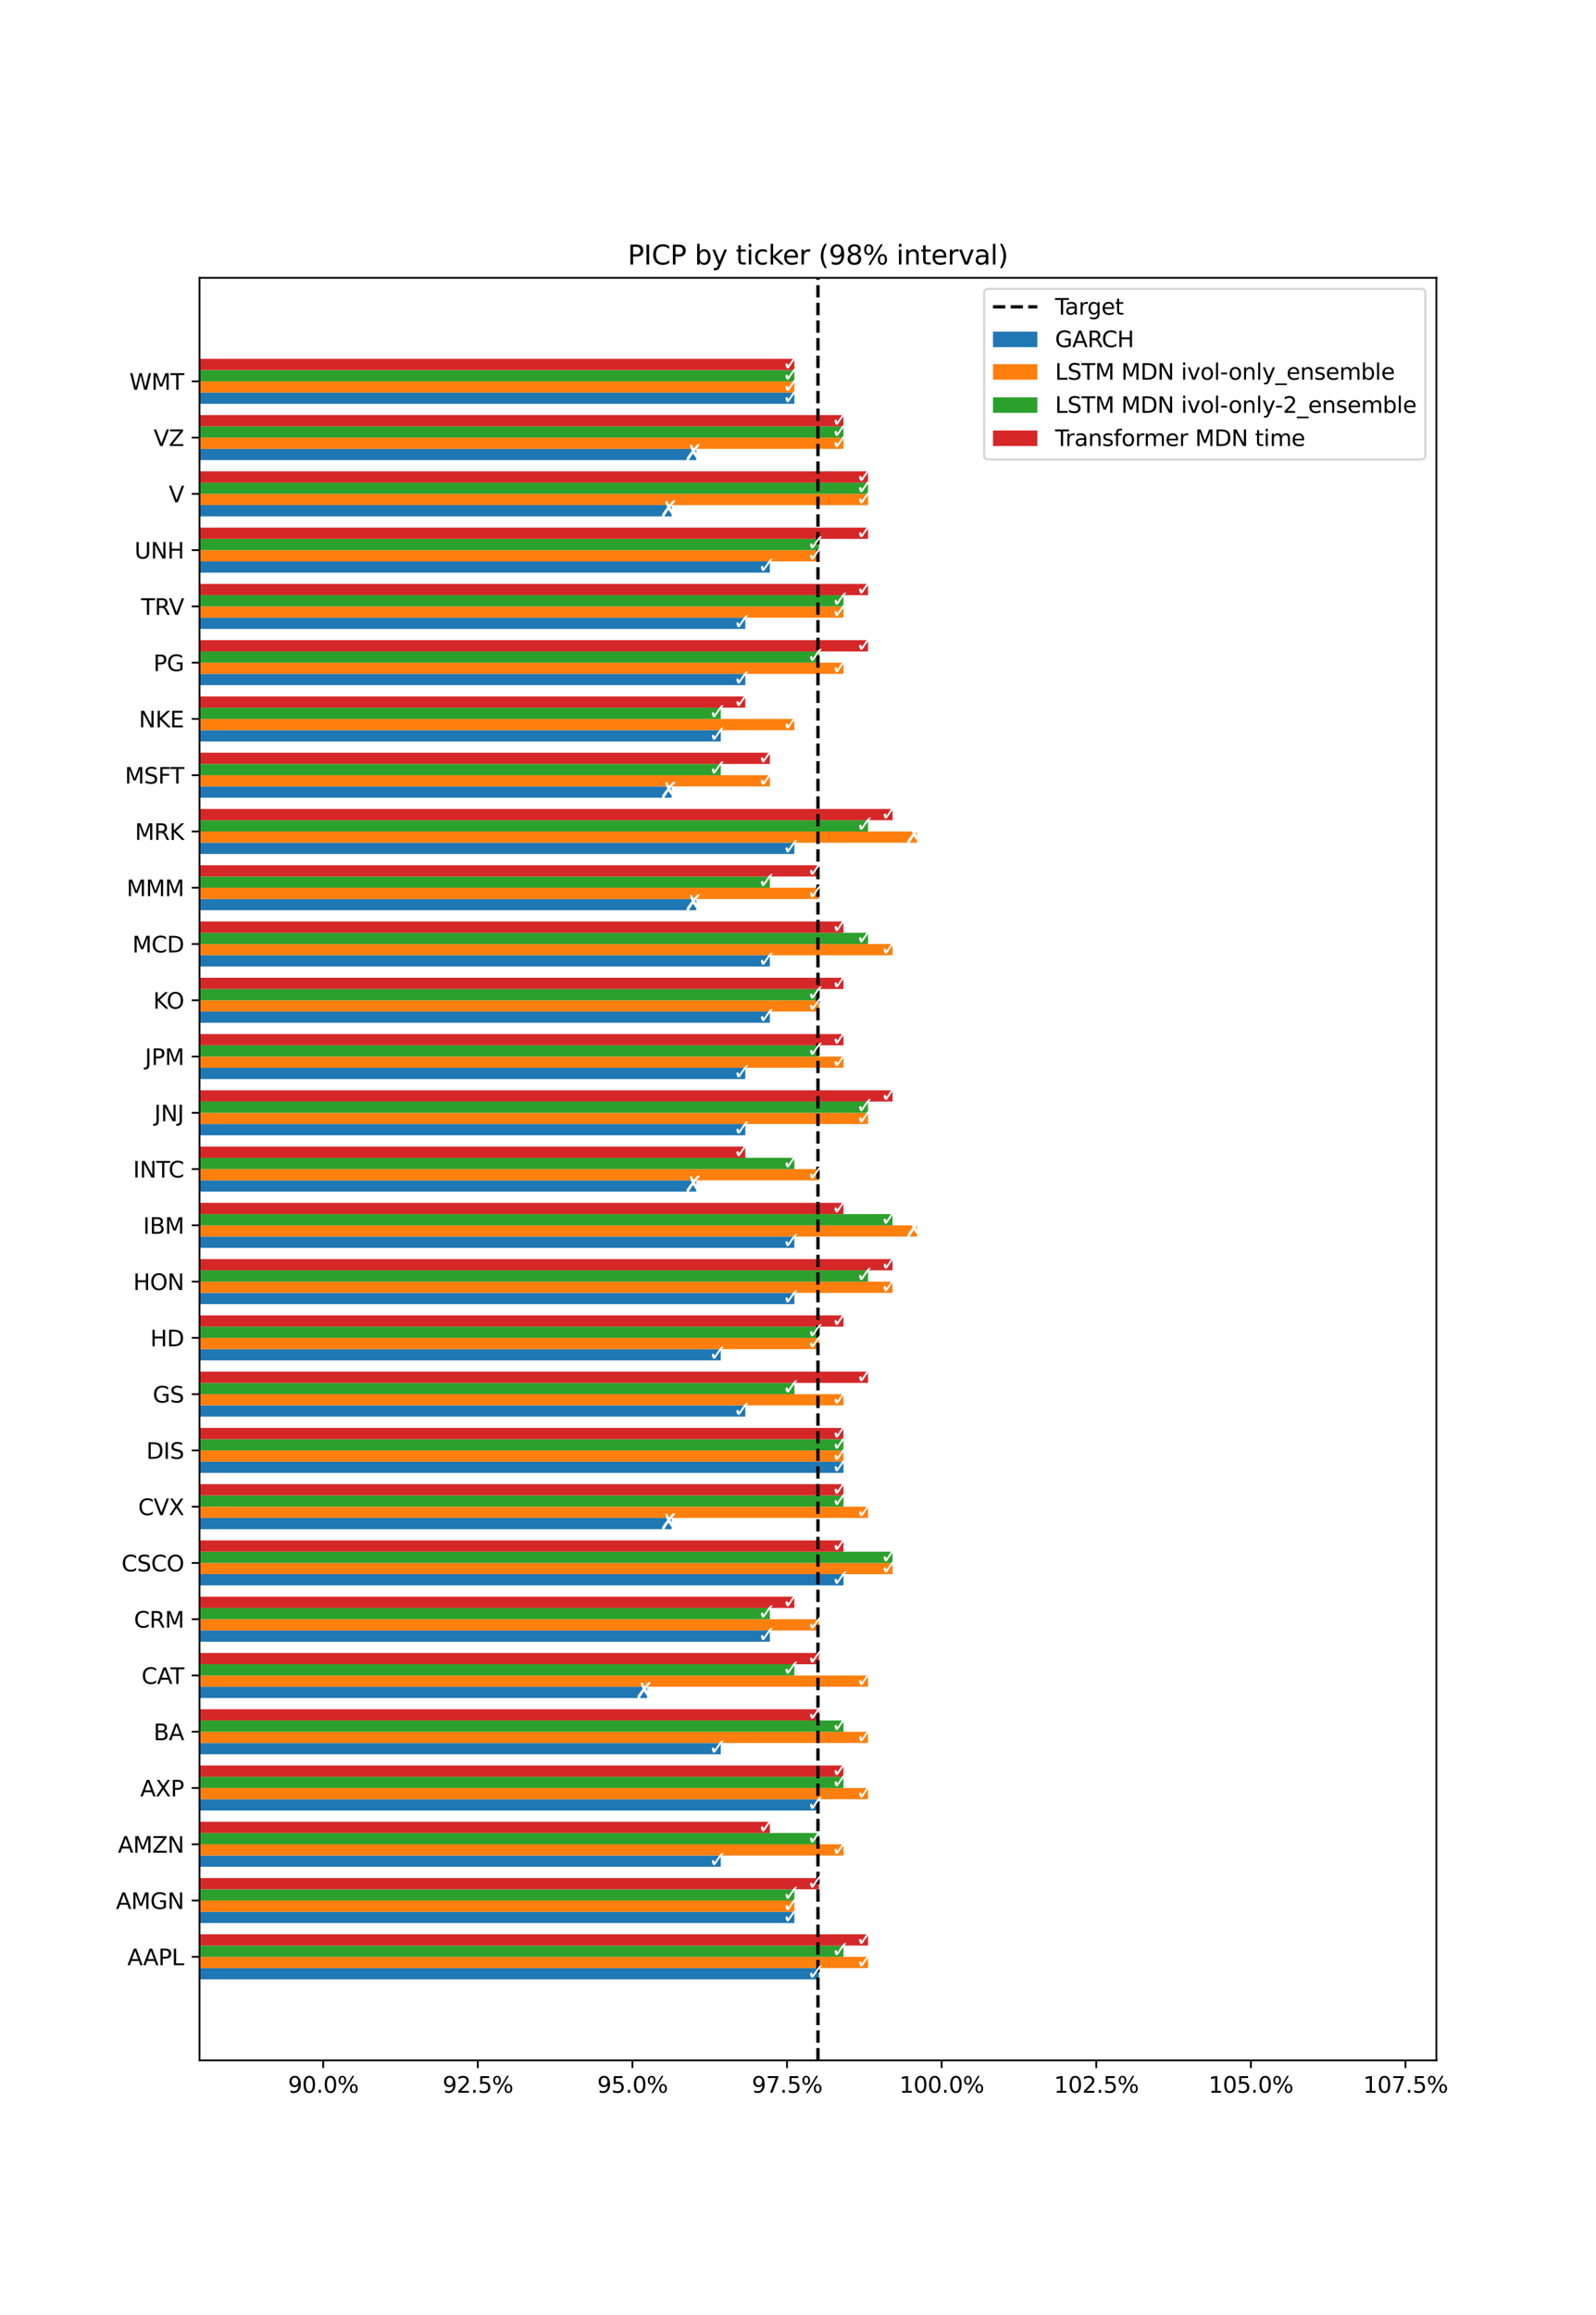 <?xml version="1.0" encoding="utf-8" standalone="no"?>
<!DOCTYPE svg PUBLIC "-//W3C//DTD SVG 1.1//EN"
  "http://www.w3.org/Graphics/SVG/1.1/DTD/svg11.dtd">
<svg xmlns:xlink="http://www.w3.org/1999/xlink" width="720pt" height="1044pt" viewBox="0 0 720 1044" xmlns="http://www.w3.org/2000/svg" version="1.1">
 <defs>
  <style type="text/css">*{stroke-linejoin: round; stroke-linecap: butt}</style>
 </defs>
 <g id="figure_1">
  <g id="patch_1">
   <path d="M 0 1044 
L 720 1044 
L 720 0 
L 0 0 
z
" style="fill: #ffffff"/>
  </g>
  <g id="axes_1">
   <g id="patch_2">
    <path d="M 90 929.16 
L 648 929.16 
L 648 125.28 
L 90 125.28 
z
" style="fill: #ffffff"/>
   </g>
   <g id="patch_3">
    <path d="M -2365.2 892.62 
L 369.443 892.62 
L 369.443 887.545 
L -2365.2 887.545 
z
" clip-path="url(#p4021f68eed)" style="fill: #1f77b4"/>
   </g>
   <g id="patch_4">
    <path d="M -2365.2 867.245 
L 358.371 867.245 
L 358.371 862.17 
L -2365.2 862.17 
z
" clip-path="url(#p4021f68eed)" style="fill: #1f77b4"/>
   </g>
   <g id="patch_5">
    <path d="M -2365.2 841.87 
L 325.157 841.87 
L 325.157 836.795 
L -2365.2 836.795 
z
" clip-path="url(#p4021f68eed)" style="fill: #1f77b4"/>
   </g>
   <g id="patch_6">
    <path d="M -2365.2 816.495 
L 369.443 816.495 
L 369.443 811.42 
L -2365.2 811.42 
z
" clip-path="url(#p4021f68eed)" style="fill: #1f77b4"/>
   </g>
   <g id="patch_7">
    <path d="M -2365.2 791.12 
L 325.157 791.12 
L 325.157 786.045 
L -2365.2 786.045 
z
" clip-path="url(#p4021f68eed)" style="fill: #1f77b4"/>
   </g>
   <g id="patch_8">
    <path d="M -2365.2 765.745 
L 291.943 765.745 
L 291.943 760.67 
L -2365.2 760.67 
z
" clip-path="url(#p4021f68eed)" style="fill: #1f77b4"/>
   </g>
   <g id="patch_9">
    <path d="M -2365.2 740.37 
L 347.3 740.37 
L 347.3 735.295 
L -2365.2 735.295 
z
" clip-path="url(#p4021f68eed)" style="fill: #1f77b4"/>
   </g>
   <g id="patch_10">
    <path d="M -2365.2 714.995 
L 380.514 714.995 
L 380.514 709.92 
L -2365.2 709.92 
z
" clip-path="url(#p4021f68eed)" style="fill: #1f77b4"/>
   </g>
   <g id="patch_11">
    <path d="M -2365.2 689.62 
L 303.014 689.62 
L 303.014 684.545 
L -2365.2 684.545 
z
" clip-path="url(#p4021f68eed)" style="fill: #1f77b4"/>
   </g>
   <g id="patch_12">
    <path d="M -2365.2 664.245 
L 380.514 664.245 
L 380.514 659.17 
L -2365.2 659.17 
z
" clip-path="url(#p4021f68eed)" style="fill: #1f77b4"/>
   </g>
   <g id="patch_13">
    <path d="M -2365.2 638.87 
L 336.229 638.87 
L 336.229 633.795 
L -2365.2 633.795 
z
" clip-path="url(#p4021f68eed)" style="fill: #1f77b4"/>
   </g>
   <g id="patch_14">
    <path d="M -2365.2 613.495 
L 325.157 613.495 
L 325.157 608.42 
L -2365.2 608.42 
z
" clip-path="url(#p4021f68eed)" style="fill: #1f77b4"/>
   </g>
   <g id="patch_15">
    <path d="M -2365.2 588.12 
L 358.371 588.12 
L 358.371 583.045 
L -2365.2 583.045 
z
" clip-path="url(#p4021f68eed)" style="fill: #1f77b4"/>
   </g>
   <g id="patch_16">
    <path d="M -2365.2 562.745 
L 358.371 562.745 
L 358.371 557.67 
L -2365.2 557.67 
z
" clip-path="url(#p4021f68eed)" style="fill: #1f77b4"/>
   </g>
   <g id="patch_17">
    <path d="M -2365.2 537.37 
L 314.086 537.37 
L 314.086 532.295 
L -2365.2 532.295 
z
" clip-path="url(#p4021f68eed)" style="fill: #1f77b4"/>
   </g>
   <g id="patch_18">
    <path d="M -2365.2 511.995 
L 336.229 511.995 
L 336.229 506.92 
L -2365.2 506.92 
z
" clip-path="url(#p4021f68eed)" style="fill: #1f77b4"/>
   </g>
   <g id="patch_19">
    <path d="M -2365.2 486.62 
L 336.229 486.62 
L 336.229 481.545 
L -2365.2 481.545 
z
" clip-path="url(#p4021f68eed)" style="fill: #1f77b4"/>
   </g>
   <g id="patch_20">
    <path d="M -2365.2 461.245 
L 347.3 461.245 
L 347.3 456.17 
L -2365.2 456.17 
z
" clip-path="url(#p4021f68eed)" style="fill: #1f77b4"/>
   </g>
   <g id="patch_21">
    <path d="M -2365.2 435.87 
L 347.3 435.87 
L 347.3 430.795 
L -2365.2 430.795 
z
" clip-path="url(#p4021f68eed)" style="fill: #1f77b4"/>
   </g>
   <g id="patch_22">
    <path d="M -2365.2 410.495 
L 314.086 410.495 
L 314.086 405.42 
L -2365.2 405.42 
z
" clip-path="url(#p4021f68eed)" style="fill: #1f77b4"/>
   </g>
   <g id="patch_23">
    <path d="M -2365.2 385.12 
L 358.371 385.12 
L 358.371 380.045 
L -2365.2 380.045 
z
" clip-path="url(#p4021f68eed)" style="fill: #1f77b4"/>
   </g>
   <g id="patch_24">
    <path d="M -2365.2 359.745 
L 303.014 359.745 
L 303.014 354.67 
L -2365.2 354.67 
z
" clip-path="url(#p4021f68eed)" style="fill: #1f77b4"/>
   </g>
   <g id="patch_25">
    <path d="M -2365.2 334.37 
L 325.157 334.37 
L 325.157 329.295 
L -2365.2 329.295 
z
" clip-path="url(#p4021f68eed)" style="fill: #1f77b4"/>
   </g>
   <g id="patch_26">
    <path d="M -2365.2 308.995 
L 336.229 308.995 
L 336.229 303.92 
L -2365.2 303.92 
z
" clip-path="url(#p4021f68eed)" style="fill: #1f77b4"/>
   </g>
   <g id="patch_27">
    <path d="M -2365.2 283.62 
L 336.229 283.62 
L 336.229 278.545 
L -2365.2 278.545 
z
" clip-path="url(#p4021f68eed)" style="fill: #1f77b4"/>
   </g>
   <g id="patch_28">
    <path d="M -2365.2 258.245 
L 347.3 258.245 
L 347.3 253.17 
L -2365.2 253.17 
z
" clip-path="url(#p4021f68eed)" style="fill: #1f77b4"/>
   </g>
   <g id="patch_29">
    <path d="M -2365.2 232.87 
L 303.014 232.87 
L 303.014 227.795 
L -2365.2 227.795 
z
" clip-path="url(#p4021f68eed)" style="fill: #1f77b4"/>
   </g>
   <g id="patch_30">
    <path d="M -2365.2 207.495 
L 314.086 207.495 
L 314.086 202.42 
L -2365.2 202.42 
z
" clip-path="url(#p4021f68eed)" style="fill: #1f77b4"/>
   </g>
   <g id="patch_31">
    <path d="M -2365.2 182.12 
L 358.371 182.12 
L 358.371 177.045 
L -2365.2 177.045 
z
" clip-path="url(#p4021f68eed)" style="fill: #1f77b4"/>
   </g>
   <g id="patch_32">
    <path d="M -2365.2 887.545 
L 391.586 887.545 
L 391.586 882.47 
L -2365.2 882.47 
z
" clip-path="url(#p4021f68eed)" style="fill: #ff7f0e"/>
   </g>
   <g id="patch_33">
    <path d="M -2365.2 862.17 
L 358.371 862.17 
L 358.371 857.095 
L -2365.2 857.095 
z
" clip-path="url(#p4021f68eed)" style="fill: #ff7f0e"/>
   </g>
   <g id="patch_34">
    <path d="M -2365.2 836.795 
L 380.514 836.795 
L 380.514 831.72 
L -2365.2 831.72 
z
" clip-path="url(#p4021f68eed)" style="fill: #ff7f0e"/>
   </g>
   <g id="patch_35">
    <path d="M -2365.2 811.42 
L 391.586 811.42 
L 391.586 806.345 
L -2365.2 806.345 
z
" clip-path="url(#p4021f68eed)" style="fill: #ff7f0e"/>
   </g>
   <g id="patch_36">
    <path d="M -2365.2 786.045 
L 391.586 786.045 
L 391.586 780.97 
L -2365.2 780.97 
z
" clip-path="url(#p4021f68eed)" style="fill: #ff7f0e"/>
   </g>
   <g id="patch_37">
    <path d="M -2365.2 760.67 
L 391.586 760.67 
L 391.586 755.595 
L -2365.2 755.595 
z
" clip-path="url(#p4021f68eed)" style="fill: #ff7f0e"/>
   </g>
   <g id="patch_38">
    <path d="M -2365.2 735.295 
L 369.443 735.295 
L 369.443 730.22 
L -2365.2 730.22 
z
" clip-path="url(#p4021f68eed)" style="fill: #ff7f0e"/>
   </g>
   <g id="patch_39">
    <path d="M -2365.2 709.92 
L 402.657 709.92 
L 402.657 704.845 
L -2365.2 704.845 
z
" clip-path="url(#p4021f68eed)" style="fill: #ff7f0e"/>
   </g>
   <g id="patch_40">
    <path d="M -2365.2 684.545 
L 391.586 684.545 
L 391.586 679.47 
L -2365.2 679.47 
z
" clip-path="url(#p4021f68eed)" style="fill: #ff7f0e"/>
   </g>
   <g id="patch_41">
    <path d="M -2365.2 659.17 
L 380.514 659.17 
L 380.514 654.095 
L -2365.2 654.095 
z
" clip-path="url(#p4021f68eed)" style="fill: #ff7f0e"/>
   </g>
   <g id="patch_42">
    <path d="M -2365.2 633.795 
L 380.514 633.795 
L 380.514 628.72 
L -2365.2 628.72 
z
" clip-path="url(#p4021f68eed)" style="fill: #ff7f0e"/>
   </g>
   <g id="patch_43">
    <path d="M -2365.2 608.42 
L 369.443 608.42 
L 369.443 603.345 
L -2365.2 603.345 
z
" clip-path="url(#p4021f68eed)" style="fill: #ff7f0e"/>
   </g>
   <g id="patch_44">
    <path d="M -2365.2 583.045 
L 402.657 583.045 
L 402.657 577.97 
L -2365.2 577.97 
z
" clip-path="url(#p4021f68eed)" style="fill: #ff7f0e"/>
   </g>
   <g id="patch_45">
    <path d="M -2365.2 557.67 
L 413.729 557.67 
L 413.729 552.595 
L -2365.2 552.595 
z
" clip-path="url(#p4021f68eed)" style="fill: #ff7f0e"/>
   </g>
   <g id="patch_46">
    <path d="M -2365.2 532.295 
L 369.443 532.295 
L 369.443 527.22 
L -2365.2 527.22 
z
" clip-path="url(#p4021f68eed)" style="fill: #ff7f0e"/>
   </g>
   <g id="patch_47">
    <path d="M -2365.2 506.92 
L 391.586 506.92 
L 391.586 501.845 
L -2365.2 501.845 
z
" clip-path="url(#p4021f68eed)" style="fill: #ff7f0e"/>
   </g>
   <g id="patch_48">
    <path d="M -2365.2 481.545 
L 380.514 481.545 
L 380.514 476.47 
L -2365.2 476.47 
z
" clip-path="url(#p4021f68eed)" style="fill: #ff7f0e"/>
   </g>
   <g id="patch_49">
    <path d="M -2365.2 456.17 
L 369.443 456.17 
L 369.443 451.095 
L -2365.2 451.095 
z
" clip-path="url(#p4021f68eed)" style="fill: #ff7f0e"/>
   </g>
   <g id="patch_50">
    <path d="M -2365.2 430.795 
L 402.657 430.795 
L 402.657 425.72 
L -2365.2 425.72 
z
" clip-path="url(#p4021f68eed)" style="fill: #ff7f0e"/>
   </g>
   <g id="patch_51">
    <path d="M -2365.2 405.42 
L 369.443 405.42 
L 369.443 400.345 
L -2365.2 400.345 
z
" clip-path="url(#p4021f68eed)" style="fill: #ff7f0e"/>
   </g>
   <g id="patch_52">
    <path d="M -2365.2 380.045 
L 413.729 380.045 
L 413.729 374.97 
L -2365.2 374.97 
z
" clip-path="url(#p4021f68eed)" style="fill: #ff7f0e"/>
   </g>
   <g id="patch_53">
    <path d="M -2365.2 354.67 
L 347.3 354.67 
L 347.3 349.595 
L -2365.2 349.595 
z
" clip-path="url(#p4021f68eed)" style="fill: #ff7f0e"/>
   </g>
   <g id="patch_54">
    <path d="M -2365.2 329.295 
L 358.371 329.295 
L 358.371 324.22 
L -2365.2 324.22 
z
" clip-path="url(#p4021f68eed)" style="fill: #ff7f0e"/>
   </g>
   <g id="patch_55">
    <path d="M -2365.2 303.92 
L 380.514 303.92 
L 380.514 298.845 
L -2365.2 298.845 
z
" clip-path="url(#p4021f68eed)" style="fill: #ff7f0e"/>
   </g>
   <g id="patch_56">
    <path d="M -2365.2 278.545 
L 380.514 278.545 
L 380.514 273.47 
L -2365.2 273.47 
z
" clip-path="url(#p4021f68eed)" style="fill: #ff7f0e"/>
   </g>
   <g id="patch_57">
    <path d="M -2365.2 253.17 
L 369.443 253.17 
L 369.443 248.095 
L -2365.2 248.095 
z
" clip-path="url(#p4021f68eed)" style="fill: #ff7f0e"/>
   </g>
   <g id="patch_58">
    <path d="M -2365.2 227.795 
L 391.586 227.795 
L 391.586 222.72 
L -2365.2 222.72 
z
" clip-path="url(#p4021f68eed)" style="fill: #ff7f0e"/>
   </g>
   <g id="patch_59">
    <path d="M -2365.2 202.42 
L 380.514 202.42 
L 380.514 197.345 
L -2365.2 197.345 
z
" clip-path="url(#p4021f68eed)" style="fill: #ff7f0e"/>
   </g>
   <g id="patch_60">
    <path d="M -2365.2 177.045 
L 358.371 177.045 
L 358.371 171.97 
L -2365.2 171.97 
z
" clip-path="url(#p4021f68eed)" style="fill: #ff7f0e"/>
   </g>
   <g id="patch_61">
    <path d="M -2365.2 882.47 
L 380.514 882.47 
L 380.514 877.395 
L -2365.2 877.395 
z
" clip-path="url(#p4021f68eed)" style="fill: #2ca02c"/>
   </g>
   <g id="patch_62">
    <path d="M -2365.2 857.095 
L 358.371 857.095 
L 358.371 852.02 
L -2365.2 852.02 
z
" clip-path="url(#p4021f68eed)" style="fill: #2ca02c"/>
   </g>
   <g id="patch_63">
    <path d="M -2365.2 831.72 
L 369.443 831.72 
L 369.443 826.645 
L -2365.2 826.645 
z
" clip-path="url(#p4021f68eed)" style="fill: #2ca02c"/>
   </g>
   <g id="patch_64">
    <path d="M -2365.2 806.345 
L 380.514 806.345 
L 380.514 801.27 
L -2365.2 801.27 
z
" clip-path="url(#p4021f68eed)" style="fill: #2ca02c"/>
   </g>
   <g id="patch_65">
    <path d="M -2365.2 780.97 
L 380.514 780.97 
L 380.514 775.895 
L -2365.2 775.895 
z
" clip-path="url(#p4021f68eed)" style="fill: #2ca02c"/>
   </g>
   <g id="patch_66">
    <path d="M -2365.2 755.595 
L 358.371 755.595 
L 358.371 750.52 
L -2365.2 750.52 
z
" clip-path="url(#p4021f68eed)" style="fill: #2ca02c"/>
   </g>
   <g id="patch_67">
    <path d="M -2365.2 730.22 
L 347.3 730.22 
L 347.3 725.145 
L -2365.2 725.145 
z
" clip-path="url(#p4021f68eed)" style="fill: #2ca02c"/>
   </g>
   <g id="patch_68">
    <path d="M -2365.2 704.845 
L 402.657 704.845 
L 402.657 699.77 
L -2365.2 699.77 
z
" clip-path="url(#p4021f68eed)" style="fill: #2ca02c"/>
   </g>
   <g id="patch_69">
    <path d="M -2365.2 679.47 
L 380.514 679.47 
L 380.514 674.395 
L -2365.2 674.395 
z
" clip-path="url(#p4021f68eed)" style="fill: #2ca02c"/>
   </g>
   <g id="patch_70">
    <path d="M -2365.2 654.095 
L 380.514 654.095 
L 380.514 649.02 
L -2365.2 649.02 
z
" clip-path="url(#p4021f68eed)" style="fill: #2ca02c"/>
   </g>
   <g id="patch_71">
    <path d="M -2365.2 628.72 
L 358.371 628.72 
L 358.371 623.645 
L -2365.2 623.645 
z
" clip-path="url(#p4021f68eed)" style="fill: #2ca02c"/>
   </g>
   <g id="patch_72">
    <path d="M -2365.2 603.345 
L 369.443 603.345 
L 369.443 598.27 
L -2365.2 598.27 
z
" clip-path="url(#p4021f68eed)" style="fill: #2ca02c"/>
   </g>
   <g id="patch_73">
    <path d="M -2365.2 577.97 
L 391.586 577.97 
L 391.586 572.895 
L -2365.2 572.895 
z
" clip-path="url(#p4021f68eed)" style="fill: #2ca02c"/>
   </g>
   <g id="patch_74">
    <path d="M -2365.2 552.595 
L 402.657 552.595 
L 402.657 547.52 
L -2365.2 547.52 
z
" clip-path="url(#p4021f68eed)" style="fill: #2ca02c"/>
   </g>
   <g id="patch_75">
    <path d="M -2365.2 527.22 
L 358.371 527.22 
L 358.371 522.145 
L -2365.2 522.145 
z
" clip-path="url(#p4021f68eed)" style="fill: #2ca02c"/>
   </g>
   <g id="patch_76">
    <path d="M -2365.2 501.845 
L 391.586 501.845 
L 391.586 496.77 
L -2365.2 496.77 
z
" clip-path="url(#p4021f68eed)" style="fill: #2ca02c"/>
   </g>
   <g id="patch_77">
    <path d="M -2365.2 476.47 
L 369.443 476.47 
L 369.443 471.395 
L -2365.2 471.395 
z
" clip-path="url(#p4021f68eed)" style="fill: #2ca02c"/>
   </g>
   <g id="patch_78">
    <path d="M -2365.2 451.095 
L 369.443 451.095 
L 369.443 446.02 
L -2365.2 446.02 
z
" clip-path="url(#p4021f68eed)" style="fill: #2ca02c"/>
   </g>
   <g id="patch_79">
    <path d="M -2365.2 425.72 
L 391.586 425.72 
L 391.586 420.645 
L -2365.2 420.645 
z
" clip-path="url(#p4021f68eed)" style="fill: #2ca02c"/>
   </g>
   <g id="patch_80">
    <path d="M -2365.2 400.345 
L 347.3 400.345 
L 347.3 395.27 
L -2365.2 395.27 
z
" clip-path="url(#p4021f68eed)" style="fill: #2ca02c"/>
   </g>
   <g id="patch_81">
    <path d="M -2365.2 374.97 
L 391.586 374.97 
L 391.586 369.895 
L -2365.2 369.895 
z
" clip-path="url(#p4021f68eed)" style="fill: #2ca02c"/>
   </g>
   <g id="patch_82">
    <path d="M -2365.2 349.595 
L 325.157 349.595 
L 325.157 344.52 
L -2365.2 344.52 
z
" clip-path="url(#p4021f68eed)" style="fill: #2ca02c"/>
   </g>
   <g id="patch_83">
    <path d="M -2365.2 324.22 
L 325.157 324.22 
L 325.157 319.145 
L -2365.2 319.145 
z
" clip-path="url(#p4021f68eed)" style="fill: #2ca02c"/>
   </g>
   <g id="patch_84">
    <path d="M -2365.2 298.845 
L 369.443 298.845 
L 369.443 293.77 
L -2365.2 293.77 
z
" clip-path="url(#p4021f68eed)" style="fill: #2ca02c"/>
   </g>
   <g id="patch_85">
    <path d="M -2365.2 273.47 
L 380.514 273.47 
L 380.514 268.395 
L -2365.2 268.395 
z
" clip-path="url(#p4021f68eed)" style="fill: #2ca02c"/>
   </g>
   <g id="patch_86">
    <path d="M -2365.2 248.095 
L 369.443 248.095 
L 369.443 243.02 
L -2365.2 243.02 
z
" clip-path="url(#p4021f68eed)" style="fill: #2ca02c"/>
   </g>
   <g id="patch_87">
    <path d="M -2365.2 222.72 
L 391.586 222.72 
L 391.586 217.645 
L -2365.2 217.645 
z
" clip-path="url(#p4021f68eed)" style="fill: #2ca02c"/>
   </g>
   <g id="patch_88">
    <path d="M -2365.2 197.345 
L 380.514 197.345 
L 380.514 192.27 
L -2365.2 192.27 
z
" clip-path="url(#p4021f68eed)" style="fill: #2ca02c"/>
   </g>
   <g id="patch_89">
    <path d="M -2365.2 171.97 
L 358.371 171.97 
L 358.371 166.895 
L -2365.2 166.895 
z
" clip-path="url(#p4021f68eed)" style="fill: #2ca02c"/>
   </g>
   <g id="patch_90">
    <path d="M -2365.2 877.395 
L 391.586 877.395 
L 391.586 872.32 
L -2365.2 872.32 
z
" clip-path="url(#p4021f68eed)" style="fill: #d62728"/>
   </g>
   <g id="patch_91">
    <path d="M -2365.2 852.02 
L 369.443 852.02 
L 369.443 846.945 
L -2365.2 846.945 
z
" clip-path="url(#p4021f68eed)" style="fill: #d62728"/>
   </g>
   <g id="patch_92">
    <path d="M -2365.2 826.645 
L 347.3 826.645 
L 347.3 821.57 
L -2365.2 821.57 
z
" clip-path="url(#p4021f68eed)" style="fill: #d62728"/>
   </g>
   <g id="patch_93">
    <path d="M -2365.2 801.27 
L 380.514 801.27 
L 380.514 796.195 
L -2365.2 796.195 
z
" clip-path="url(#p4021f68eed)" style="fill: #d62728"/>
   </g>
   <g id="patch_94">
    <path d="M -2365.2 775.895 
L 369.443 775.895 
L 369.443 770.82 
L -2365.2 770.82 
z
" clip-path="url(#p4021f68eed)" style="fill: #d62728"/>
   </g>
   <g id="patch_95">
    <path d="M -2365.2 750.52 
L 369.443 750.52 
L 369.443 745.445 
L -2365.2 745.445 
z
" clip-path="url(#p4021f68eed)" style="fill: #d62728"/>
   </g>
   <g id="patch_96">
    <path d="M -2365.2 725.145 
L 358.371 725.145 
L 358.371 720.07 
L -2365.2 720.07 
z
" clip-path="url(#p4021f68eed)" style="fill: #d62728"/>
   </g>
   <g id="patch_97">
    <path d="M -2365.2 699.77 
L 380.514 699.77 
L 380.514 694.695 
L -2365.2 694.695 
z
" clip-path="url(#p4021f68eed)" style="fill: #d62728"/>
   </g>
   <g id="patch_98">
    <path d="M -2365.2 674.395 
L 380.514 674.395 
L 380.514 669.32 
L -2365.2 669.32 
z
" clip-path="url(#p4021f68eed)" style="fill: #d62728"/>
   </g>
   <g id="patch_99">
    <path d="M -2365.2 649.02 
L 380.514 649.02 
L 380.514 643.945 
L -2365.2 643.945 
z
" clip-path="url(#p4021f68eed)" style="fill: #d62728"/>
   </g>
   <g id="patch_100">
    <path d="M -2365.2 623.645 
L 391.586 623.645 
L 391.586 618.57 
L -2365.2 618.57 
z
" clip-path="url(#p4021f68eed)" style="fill: #d62728"/>
   </g>
   <g id="patch_101">
    <path d="M -2365.2 598.27 
L 380.514 598.27 
L 380.514 593.195 
L -2365.2 593.195 
z
" clip-path="url(#p4021f68eed)" style="fill: #d62728"/>
   </g>
   <g id="patch_102">
    <path d="M -2365.2 572.895 
L 402.657 572.895 
L 402.657 567.82 
L -2365.2 567.82 
z
" clip-path="url(#p4021f68eed)" style="fill: #d62728"/>
   </g>
   <g id="patch_103">
    <path d="M -2365.2 547.52 
L 380.514 547.52 
L 380.514 542.445 
L -2365.2 542.445 
z
" clip-path="url(#p4021f68eed)" style="fill: #d62728"/>
   </g>
   <g id="patch_104">
    <path d="M -2365.2 522.145 
L 336.229 522.145 
L 336.229 517.07 
L -2365.2 517.07 
z
" clip-path="url(#p4021f68eed)" style="fill: #d62728"/>
   </g>
   <g id="patch_105">
    <path d="M -2365.2 496.77 
L 402.657 496.77 
L 402.657 491.695 
L -2365.2 491.695 
z
" clip-path="url(#p4021f68eed)" style="fill: #d62728"/>
   </g>
   <g id="patch_106">
    <path d="M -2365.2 471.395 
L 380.514 471.395 
L 380.514 466.32 
L -2365.2 466.32 
z
" clip-path="url(#p4021f68eed)" style="fill: #d62728"/>
   </g>
   <g id="patch_107">
    <path d="M -2365.2 446.02 
L 380.514 446.02 
L 380.514 440.945 
L -2365.2 440.945 
z
" clip-path="url(#p4021f68eed)" style="fill: #d62728"/>
   </g>
   <g id="patch_108">
    <path d="M -2365.2 420.645 
L 380.514 420.645 
L 380.514 415.57 
L -2365.2 415.57 
z
" clip-path="url(#p4021f68eed)" style="fill: #d62728"/>
   </g>
   <g id="patch_109">
    <path d="M -2365.2 395.27 
L 369.443 395.27 
L 369.443 390.195 
L -2365.2 390.195 
z
" clip-path="url(#p4021f68eed)" style="fill: #d62728"/>
   </g>
   <g id="patch_110">
    <path d="M -2365.2 369.895 
L 402.657 369.895 
L 402.657 364.82 
L -2365.2 364.82 
z
" clip-path="url(#p4021f68eed)" style="fill: #d62728"/>
   </g>
   <g id="patch_111">
    <path d="M -2365.2 344.52 
L 347.3 344.52 
L 347.3 339.445 
L -2365.2 339.445 
z
" clip-path="url(#p4021f68eed)" style="fill: #d62728"/>
   </g>
   <g id="patch_112">
    <path d="M -2365.2 319.145 
L 336.229 319.145 
L 336.229 314.07 
L -2365.2 314.07 
z
" clip-path="url(#p4021f68eed)" style="fill: #d62728"/>
   </g>
   <g id="patch_113">
    <path d="M -2365.2 293.77 
L 391.586 293.77 
L 391.586 288.695 
L -2365.2 288.695 
z
" clip-path="url(#p4021f68eed)" style="fill: #d62728"/>
   </g>
   <g id="patch_114">
    <path d="M -2365.2 268.395 
L 391.586 268.395 
L 391.586 263.32 
L -2365.2 263.32 
z
" clip-path="url(#p4021f68eed)" style="fill: #d62728"/>
   </g>
   <g id="patch_115">
    <path d="M -2365.2 243.02 
L 391.586 243.02 
L 391.586 237.945 
L -2365.2 237.945 
z
" clip-path="url(#p4021f68eed)" style="fill: #d62728"/>
   </g>
   <g id="patch_116">
    <path d="M -2365.2 217.645 
L 391.586 217.645 
L 391.586 212.57 
L -2365.2 212.57 
z
" clip-path="url(#p4021f68eed)" style="fill: #d62728"/>
   </g>
   <g id="patch_117">
    <path d="M -2365.2 192.27 
L 380.514 192.27 
L 380.514 187.195 
L -2365.2 187.195 
z
" clip-path="url(#p4021f68eed)" style="fill: #d62728"/>
   </g>
   <g id="patch_118">
    <path d="M -2365.2 166.895 
L 358.371 166.895 
L 358.371 161.82 
L -2365.2 161.82 
z
" clip-path="url(#p4021f68eed)" style="fill: #d62728"/>
   </g>
   <g id="matplotlib.axis_1">
    <g id="xtick_1">
     <g id="line2d_1">
      <defs>
       <path id="m3b69b51d43" d="M 0 0 
L 0 3.5 
" style="stroke: #000000; stroke-width: 0.8"/>
      </defs>
      <g>
       <use xlink:href="#m3b69b51d43" x="145.8" y="929.16" style="stroke: #000000; stroke-width: 0.8"/>
      </g>
     </g>
     <g id="text_1">
      <!-- 90.0% -->
      <g transform="translate(129.916 943.758) scale(0.1 -0.1)">
       <defs>
        <path id="DejaVuSans-39" d="M 703 97 
L 703 672 
Q 941 559 1184 500 
Q 1428 441 1663 441 
Q 2288 441 2617 861 
Q 2947 1281 2994 2138 
Q 2813 1869 2534 1725 
Q 2256 1581 1919 1581 
Q 1219 1581 811 2004 
Q 403 2428 403 3163 
Q 403 3881 828 4315 
Q 1253 4750 1959 4750 
Q 2769 4750 3195 4129 
Q 3622 3509 3622 2328 
Q 3622 1225 3098 567 
Q 2575 -91 1691 -91 
Q 1453 -91 1209 -44 
Q 966 3 703 97 
z
M 1959 2075 
Q 2384 2075 2632 2365 
Q 2881 2656 2881 3163 
Q 2881 3666 2632 3958 
Q 2384 4250 1959 4250 
Q 1534 4250 1286 3958 
Q 1038 3666 1038 3163 
Q 1038 2656 1286 2365 
Q 1534 2075 1959 2075 
z
" transform="scale(0.016)"/>
        <path id="DejaVuSans-30" d="M 2034 4250 
Q 1547 4250 1301 3770 
Q 1056 3291 1056 2328 
Q 1056 1369 1301 889 
Q 1547 409 2034 409 
Q 2525 409 2770 889 
Q 3016 1369 3016 2328 
Q 3016 3291 2770 3770 
Q 2525 4250 2034 4250 
z
M 2034 4750 
Q 2819 4750 3233 4129 
Q 3647 3509 3647 2328 
Q 3647 1150 3233 529 
Q 2819 -91 2034 -91 
Q 1250 -91 836 529 
Q 422 1150 422 2328 
Q 422 3509 836 4129 
Q 1250 4750 2034 4750 
z
" transform="scale(0.016)"/>
        <path id="DejaVuSans-2e" d="M 684 794 
L 1344 794 
L 1344 0 
L 684 0 
L 684 794 
z
" transform="scale(0.016)"/>
        <path id="DejaVuSans-25" d="M 4653 2053 
Q 4381 2053 4226 1822 
Q 4072 1591 4072 1178 
Q 4072 772 4226 539 
Q 4381 306 4653 306 
Q 4919 306 5073 539 
Q 5228 772 5228 1178 
Q 5228 1588 5073 1820 
Q 4919 2053 4653 2053 
z
M 4653 2450 
Q 5147 2450 5437 2106 
Q 5728 1763 5728 1178 
Q 5728 594 5436 251 
Q 5144 -91 4653 -91 
Q 4153 -91 3862 251 
Q 3572 594 3572 1178 
Q 3572 1766 3864 2108 
Q 4156 2450 4653 2450 
z
M 1428 4353 
Q 1159 4353 1004 4120 
Q 850 3888 850 3481 
Q 850 3069 1003 2837 
Q 1156 2606 1428 2606 
Q 1700 2606 1854 2837 
Q 2009 3069 2009 3481 
Q 2009 3884 1853 4118 
Q 1697 4353 1428 4353 
z
M 4250 4750 
L 4750 4750 
L 1831 -91 
L 1331 -91 
L 4250 4750 
z
M 1428 4750 
Q 1922 4750 2215 4408 
Q 2509 4066 2509 3481 
Q 2509 2891 2217 2550 
Q 1925 2209 1428 2209 
Q 931 2209 642 2551 
Q 353 2894 353 3481 
Q 353 4063 643 4406 
Q 934 4750 1428 4750 
z
" transform="scale(0.016)"/>
       </defs>
       <use xlink:href="#DejaVuSans-39"/>
       <use xlink:href="#DejaVuSans-30" transform="translate(63.623 0)"/>
       <use xlink:href="#DejaVuSans-2e" transform="translate(127.246 0)"/>
       <use xlink:href="#DejaVuSans-30" transform="translate(159.033 0)"/>
       <use xlink:href="#DejaVuSans-25" transform="translate(222.656 0)"/>
      </g>
     </g>
    </g>
    <g id="xtick_2">
     <g id="line2d_2">
      <g>
       <use xlink:href="#m3b69b51d43" x="215.55" y="929.16" style="stroke: #000000; stroke-width: 0.8"/>
      </g>
     </g>
     <g id="text_2">
      <!-- 92.5% -->
      <g transform="translate(199.666 943.758) scale(0.1 -0.1)">
       <defs>
        <path id="DejaVuSans-32" d="M 1228 531 
L 3431 531 
L 3431 0 
L 469 0 
L 469 531 
Q 828 903 1448 1529 
Q 2069 2156 2228 2338 
Q 2531 2678 2651 2914 
Q 2772 3150 2772 3378 
Q 2772 3750 2511 3984 
Q 2250 4219 1831 4219 
Q 1534 4219 1204 4116 
Q 875 4013 500 3803 
L 500 4441 
Q 881 4594 1212 4672 
Q 1544 4750 1819 4750 
Q 2544 4750 2975 4387 
Q 3406 4025 3406 3419 
Q 3406 3131 3298 2873 
Q 3191 2616 2906 2266 
Q 2828 2175 2409 1742 
Q 1991 1309 1228 531 
z
" transform="scale(0.016)"/>
        <path id="DejaVuSans-35" d="M 691 4666 
L 3169 4666 
L 3169 4134 
L 1269 4134 
L 1269 2991 
Q 1406 3038 1543 3061 
Q 1681 3084 1819 3084 
Q 2600 3084 3056 2656 
Q 3513 2228 3513 1497 
Q 3513 744 3044 326 
Q 2575 -91 1722 -91 
Q 1428 -91 1123 -41 
Q 819 9 494 109 
L 494 744 
Q 775 591 1075 516 
Q 1375 441 1709 441 
Q 2250 441 2565 725 
Q 2881 1009 2881 1497 
Q 2881 1984 2565 2268 
Q 2250 2553 1709 2553 
Q 1456 2553 1204 2497 
Q 953 2441 691 2322 
L 691 4666 
z
" transform="scale(0.016)"/>
       </defs>
       <use xlink:href="#DejaVuSans-39"/>
       <use xlink:href="#DejaVuSans-32" transform="translate(63.623 0)"/>
       <use xlink:href="#DejaVuSans-2e" transform="translate(127.246 0)"/>
       <use xlink:href="#DejaVuSans-35" transform="translate(159.033 0)"/>
       <use xlink:href="#DejaVuSans-25" transform="translate(222.656 0)"/>
      </g>
     </g>
    </g>
    <g id="xtick_3">
     <g id="line2d_3">
      <g>
       <use xlink:href="#m3b69b51d43" x="285.3" y="929.16" style="stroke: #000000; stroke-width: 0.8"/>
      </g>
     </g>
     <g id="text_3">
      <!-- 95.0% -->
      <g transform="translate(269.416 943.758) scale(0.1 -0.1)">
       <use xlink:href="#DejaVuSans-39"/>
       <use xlink:href="#DejaVuSans-35" transform="translate(63.623 0)"/>
       <use xlink:href="#DejaVuSans-2e" transform="translate(127.246 0)"/>
       <use xlink:href="#DejaVuSans-30" transform="translate(159.033 0)"/>
       <use xlink:href="#DejaVuSans-25" transform="translate(222.656 0)"/>
      </g>
     </g>
    </g>
    <g id="xtick_4">
     <g id="line2d_4">
      <g>
       <use xlink:href="#m3b69b51d43" x="355.05" y="929.16" style="stroke: #000000; stroke-width: 0.8"/>
      </g>
     </g>
     <g id="text_4">
      <!-- 97.5% -->
      <g transform="translate(339.166 943.758) scale(0.1 -0.1)">
       <defs>
        <path id="DejaVuSans-37" d="M 525 4666 
L 3525 4666 
L 3525 4397 
L 1831 0 
L 1172 0 
L 2766 4134 
L 525 4134 
L 525 4666 
z
" transform="scale(0.016)"/>
       </defs>
       <use xlink:href="#DejaVuSans-39"/>
       <use xlink:href="#DejaVuSans-37" transform="translate(63.623 0)"/>
       <use xlink:href="#DejaVuSans-2e" transform="translate(127.246 0)"/>
       <use xlink:href="#DejaVuSans-35" transform="translate(159.033 0)"/>
       <use xlink:href="#DejaVuSans-25" transform="translate(222.656 0)"/>
      </g>
     </g>
    </g>
    <g id="xtick_5">
     <g id="line2d_5">
      <g>
       <use xlink:href="#m3b69b51d43" x="424.8" y="929.16" style="stroke: #000000; stroke-width: 0.8"/>
      </g>
     </g>
     <g id="text_5">
      <!-- 100.0% -->
      <g transform="translate(405.735 943.758) scale(0.1 -0.1)">
       <defs>
        <path id="DejaVuSans-31" d="M 794 531 
L 1825 531 
L 1825 4091 
L 703 3866 
L 703 4441 
L 1819 4666 
L 2450 4666 
L 2450 531 
L 3481 531 
L 3481 0 
L 794 0 
L 794 531 
z
" transform="scale(0.016)"/>
       </defs>
       <use xlink:href="#DejaVuSans-31"/>
       <use xlink:href="#DejaVuSans-30" transform="translate(63.623 0)"/>
       <use xlink:href="#DejaVuSans-30" transform="translate(127.246 0)"/>
       <use xlink:href="#DejaVuSans-2e" transform="translate(190.869 0)"/>
       <use xlink:href="#DejaVuSans-30" transform="translate(222.656 0)"/>
       <use xlink:href="#DejaVuSans-25" transform="translate(286.279 0)"/>
      </g>
     </g>
    </g>
    <g id="xtick_6">
     <g id="line2d_6">
      <g>
       <use xlink:href="#m3b69b51d43" x="494.55" y="929.16" style="stroke: #000000; stroke-width: 0.8"/>
      </g>
     </g>
     <g id="text_6">
      <!-- 102.5% -->
      <g transform="translate(475.485 943.758) scale(0.1 -0.1)">
       <use xlink:href="#DejaVuSans-31"/>
       <use xlink:href="#DejaVuSans-30" transform="translate(63.623 0)"/>
       <use xlink:href="#DejaVuSans-32" transform="translate(127.246 0)"/>
       <use xlink:href="#DejaVuSans-2e" transform="translate(190.869 0)"/>
       <use xlink:href="#DejaVuSans-35" transform="translate(222.656 0)"/>
       <use xlink:href="#DejaVuSans-25" transform="translate(286.279 0)"/>
      </g>
     </g>
    </g>
    <g id="xtick_7">
     <g id="line2d_7">
      <g>
       <use xlink:href="#m3b69b51d43" x="564.3" y="929.16" style="stroke: #000000; stroke-width: 0.8"/>
      </g>
     </g>
     <g id="text_7">
      <!-- 105.0% -->
      <g transform="translate(545.235 943.758) scale(0.1 -0.1)">
       <use xlink:href="#DejaVuSans-31"/>
       <use xlink:href="#DejaVuSans-30" transform="translate(63.623 0)"/>
       <use xlink:href="#DejaVuSans-35" transform="translate(127.246 0)"/>
       <use xlink:href="#DejaVuSans-2e" transform="translate(190.869 0)"/>
       <use xlink:href="#DejaVuSans-30" transform="translate(222.656 0)"/>
       <use xlink:href="#DejaVuSans-25" transform="translate(286.279 0)"/>
      </g>
     </g>
    </g>
    <g id="xtick_8">
     <g id="line2d_8">
      <g>
       <use xlink:href="#m3b69b51d43" x="634.05" y="929.16" style="stroke: #000000; stroke-width: 0.8"/>
      </g>
     </g>
     <g id="text_8">
      <!-- 107.5% -->
      <g transform="translate(614.985 943.758) scale(0.1 -0.1)">
       <use xlink:href="#DejaVuSans-31"/>
       <use xlink:href="#DejaVuSans-30" transform="translate(63.623 0)"/>
       <use xlink:href="#DejaVuSans-37" transform="translate(127.246 0)"/>
       <use xlink:href="#DejaVuSans-2e" transform="translate(190.869 0)"/>
       <use xlink:href="#DejaVuSans-35" transform="translate(222.656 0)"/>
       <use xlink:href="#DejaVuSans-25" transform="translate(286.279 0)"/>
      </g>
     </g>
    </g>
   </g>
   <g id="matplotlib.axis_2">
    <g id="ytick_1">
     <g id="line2d_9">
      <defs>
       <path id="m58c1131128" d="M 0 0 
L -3.5 0 
" style="stroke: #000000; stroke-width: 0.8"/>
      </defs>
      <g>
       <use xlink:href="#m58c1131128" x="90" y="882.47" style="stroke: #000000; stroke-width: 0.8"/>
      </g>
     </g>
     <g id="text_9">
      <!-- AAPL -->
      <g transform="translate(57.442 886.269) scale(0.1 -0.1)">
       <defs>
        <path id="DejaVuSans-41" d="M 2188 4044 
L 1331 1722 
L 3047 1722 
L 2188 4044 
z
M 1831 4666 
L 2547 4666 
L 4325 0 
L 3669 0 
L 3244 1197 
L 1141 1197 
L 716 0 
L 50 0 
L 1831 4666 
z
" transform="scale(0.016)"/>
        <path id="DejaVuSans-50" d="M 1259 4147 
L 1259 2394 
L 2053 2394 
Q 2494 2394 2734 2622 
Q 2975 2850 2975 3272 
Q 2975 3691 2734 3919 
Q 2494 4147 2053 4147 
L 1259 4147 
z
M 628 4666 
L 2053 4666 
Q 2838 4666 3239 4311 
Q 3641 3956 3641 3272 
Q 3641 2581 3239 2228 
Q 2838 1875 2053 1875 
L 1259 1875 
L 1259 0 
L 628 0 
L 628 4666 
z
" transform="scale(0.016)"/>
        <path id="DejaVuSans-4c" d="M 628 4666 
L 1259 4666 
L 1259 531 
L 3531 531 
L 3531 0 
L 628 0 
L 628 4666 
z
" transform="scale(0.016)"/>
       </defs>
       <use xlink:href="#DejaVuSans-41"/>
       <use xlink:href="#DejaVuSans-41" transform="translate(71.158 0)"/>
       <use xlink:href="#DejaVuSans-50" transform="translate(139.566 0)"/>
       <use xlink:href="#DejaVuSans-4c" transform="translate(199.869 0)"/>
      </g>
     </g>
    </g>
    <g id="ytick_2">
     <g id="line2d_10">
      <g>
       <use xlink:href="#m58c1131128" x="90" y="857.095" style="stroke: #000000; stroke-width: 0.8"/>
      </g>
     </g>
     <g id="text_10">
      <!-- AMGN -->
      <g transform="translate(52.302 860.894) scale(0.1 -0.1)">
       <defs>
        <path id="DejaVuSans-4d" d="M 628 4666 
L 1569 4666 
L 2759 1491 
L 3956 4666 
L 4897 4666 
L 4897 0 
L 4281 0 
L 4281 4097 
L 3078 897 
L 2444 897 
L 1241 4097 
L 1241 0 
L 628 0 
L 628 4666 
z
" transform="scale(0.016)"/>
        <path id="DejaVuSans-47" d="M 3809 666 
L 3809 1919 
L 2778 1919 
L 2778 2438 
L 4434 2438 
L 4434 434 
Q 4069 175 3628 42 
Q 3188 -91 2688 -91 
Q 1594 -91 976 548 
Q 359 1188 359 2328 
Q 359 3472 976 4111 
Q 1594 4750 2688 4750 
Q 3144 4750 3555 4637 
Q 3966 4525 4313 4306 
L 4313 3634 
Q 3963 3931 3569 4081 
Q 3175 4231 2741 4231 
Q 1884 4231 1454 3753 
Q 1025 3275 1025 2328 
Q 1025 1384 1454 906 
Q 1884 428 2741 428 
Q 3075 428 3337 486 
Q 3600 544 3809 666 
z
" transform="scale(0.016)"/>
        <path id="DejaVuSans-4e" d="M 628 4666 
L 1478 4666 
L 3547 763 
L 3547 4666 
L 4159 4666 
L 4159 0 
L 3309 0 
L 1241 3903 
L 1241 0 
L 628 0 
L 628 4666 
z
" transform="scale(0.016)"/>
       </defs>
       <use xlink:href="#DejaVuSans-41"/>
       <use xlink:href="#DejaVuSans-4d" transform="translate(68.408 0)"/>
       <use xlink:href="#DejaVuSans-47" transform="translate(154.688 0)"/>
       <use xlink:href="#DejaVuSans-4e" transform="translate(232.178 0)"/>
      </g>
     </g>
    </g>
    <g id="ytick_3">
     <g id="line2d_11">
      <g>
       <use xlink:href="#m58c1131128" x="90" y="831.72" style="stroke: #000000; stroke-width: 0.8"/>
      </g>
     </g>
     <g id="text_11">
      <!-- AMZN -->
      <g transform="translate(53.2 835.519) scale(0.1 -0.1)">
       <defs>
        <path id="DejaVuSans-5a" d="M 359 4666 
L 4025 4666 
L 4025 4184 
L 1075 531 
L 4097 531 
L 4097 0 
L 288 0 
L 288 481 
L 3238 4134 
L 359 4134 
L 359 4666 
z
" transform="scale(0.016)"/>
       </defs>
       <use xlink:href="#DejaVuSans-41"/>
       <use xlink:href="#DejaVuSans-4d" transform="translate(68.408 0)"/>
       <use xlink:href="#DejaVuSans-5a" transform="translate(154.688 0)"/>
       <use xlink:href="#DejaVuSans-4e" transform="translate(223.193 0)"/>
      </g>
     </g>
    </g>
    <g id="ytick_4">
     <g id="line2d_12">
      <g>
       <use xlink:href="#m58c1131128" x="90" y="806.345" style="stroke: #000000; stroke-width: 0.8"/>
      </g>
     </g>
     <g id="text_12">
      <!-- AXP -->
      <g transform="translate(63.28 810.144) scale(0.1 -0.1)">
       <defs>
        <path id="DejaVuSans-58" d="M 403 4666 
L 1081 4666 
L 2241 2931 
L 3406 4666 
L 4084 4666 
L 2584 2425 
L 4184 0 
L 3506 0 
L 2194 1984 
L 872 0 
L 191 0 
L 1856 2491 
L 403 4666 
z
" transform="scale(0.016)"/>
       </defs>
       <use xlink:href="#DejaVuSans-41"/>
       <use xlink:href="#DejaVuSans-58" transform="translate(68.408 0)"/>
       <use xlink:href="#DejaVuSans-50" transform="translate(136.914 0)"/>
      </g>
     </g>
    </g>
    <g id="ytick_5">
     <g id="line2d_13">
      <g>
       <use xlink:href="#m58c1131128" x="90" y="780.97" style="stroke: #000000; stroke-width: 0.8"/>
      </g>
     </g>
     <g id="text_13">
      <!-- BA -->
      <g transform="translate(69.298 784.769) scale(0.1 -0.1)">
       <defs>
        <path id="DejaVuSans-42" d="M 1259 2228 
L 1259 519 
L 2272 519 
Q 2781 519 3026 730 
Q 3272 941 3272 1375 
Q 3272 1813 3026 2020 
Q 2781 2228 2272 2228 
L 1259 2228 
z
M 1259 4147 
L 1259 2741 
L 2194 2741 
Q 2656 2741 2882 2914 
Q 3109 3088 3109 3444 
Q 3109 3797 2882 3972 
Q 2656 4147 2194 4147 
L 1259 4147 
z
M 628 4666 
L 2241 4666 
Q 2963 4666 3353 4366 
Q 3744 4066 3744 3513 
Q 3744 3084 3544 2831 
Q 3344 2578 2956 2516 
Q 3422 2416 3680 2098 
Q 3938 1781 3938 1306 
Q 3938 681 3513 340 
Q 3088 0 2303 0 
L 628 0 
L 628 4666 
z
" transform="scale(0.016)"/>
       </defs>
       <use xlink:href="#DejaVuSans-42"/>
       <use xlink:href="#DejaVuSans-41" transform="translate(68.604 0)"/>
      </g>
     </g>
    </g>
    <g id="ytick_6">
     <g id="line2d_14">
      <g>
       <use xlink:href="#m58c1131128" x="90" y="755.595" style="stroke: #000000; stroke-width: 0.8"/>
      </g>
     </g>
     <g id="text_14">
      <!-- CAT -->
      <g transform="translate(63.844 759.394) scale(0.1 -0.1)">
       <defs>
        <path id="DejaVuSans-43" d="M 4122 4306 
L 4122 3641 
Q 3803 3938 3442 4084 
Q 3081 4231 2675 4231 
Q 1875 4231 1450 3742 
Q 1025 3253 1025 2328 
Q 1025 1406 1450 917 
Q 1875 428 2675 428 
Q 3081 428 3442 575 
Q 3803 722 4122 1019 
L 4122 359 
Q 3791 134 3420 21 
Q 3050 -91 2638 -91 
Q 1578 -91 968 557 
Q 359 1206 359 2328 
Q 359 3453 968 4101 
Q 1578 4750 2638 4750 
Q 3056 4750 3426 4639 
Q 3797 4528 4122 4306 
z
" transform="scale(0.016)"/>
        <path id="DejaVuSans-54" d="M -19 4666 
L 3928 4666 
L 3928 4134 
L 2272 4134 
L 2272 0 
L 1638 0 
L 1638 4134 
L -19 4134 
L -19 4666 
z
" transform="scale(0.016)"/>
       </defs>
       <use xlink:href="#DejaVuSans-43"/>
       <use xlink:href="#DejaVuSans-41" transform="translate(69.824 0)"/>
       <use xlink:href="#DejaVuSans-54" transform="translate(130.482 0)"/>
      </g>
     </g>
    </g>
    <g id="ytick_7">
     <g id="line2d_15">
      <g>
       <use xlink:href="#m58c1131128" x="90" y="730.22" style="stroke: #000000; stroke-width: 0.8"/>
      </g>
     </g>
     <g id="text_15">
      <!-- CRM -->
      <g transform="translate(60.441 734.019) scale(0.1 -0.1)">
       <defs>
        <path id="DejaVuSans-52" d="M 2841 2188 
Q 3044 2119 3236 1894 
Q 3428 1669 3622 1275 
L 4263 0 
L 3584 0 
L 2988 1197 
Q 2756 1666 2539 1819 
Q 2322 1972 1947 1972 
L 1259 1972 
L 1259 0 
L 628 0 
L 628 4666 
L 2053 4666 
Q 2853 4666 3247 4331 
Q 3641 3997 3641 3322 
Q 3641 2881 3436 2590 
Q 3231 2300 2841 2188 
z
M 1259 4147 
L 1259 2491 
L 2053 2491 
Q 2509 2491 2742 2702 
Q 2975 2913 2975 3322 
Q 2975 3731 2742 3939 
Q 2509 4147 2053 4147 
L 1259 4147 
z
" transform="scale(0.016)"/>
       </defs>
       <use xlink:href="#DejaVuSans-43"/>
       <use xlink:href="#DejaVuSans-52" transform="translate(69.824 0)"/>
       <use xlink:href="#DejaVuSans-4d" transform="translate(139.307 0)"/>
      </g>
     </g>
    </g>
    <g id="ytick_8">
     <g id="line2d_16">
      <g>
       <use xlink:href="#m58c1131128" x="90" y="704.845" style="stroke: #000000; stroke-width: 0.8"/>
      </g>
     </g>
     <g id="text_16">
      <!-- CSCO -->
      <g transform="translate(54.814 708.644) scale(0.1 -0.1)">
       <defs>
        <path id="DejaVuSans-53" d="M 3425 4513 
L 3425 3897 
Q 3066 4069 2747 4153 
Q 2428 4238 2131 4238 
Q 1616 4238 1336 4038 
Q 1056 3838 1056 3469 
Q 1056 3159 1242 3001 
Q 1428 2844 1947 2747 
L 2328 2669 
Q 3034 2534 3370 2195 
Q 3706 1856 3706 1288 
Q 3706 609 3251 259 
Q 2797 -91 1919 -91 
Q 1588 -91 1214 -16 
Q 841 59 441 206 
L 441 856 
Q 825 641 1194 531 
Q 1563 422 1919 422 
Q 2459 422 2753 634 
Q 3047 847 3047 1241 
Q 3047 1584 2836 1778 
Q 2625 1972 2144 2069 
L 1759 2144 
Q 1053 2284 737 2584 
Q 422 2884 422 3419 
Q 422 4038 858 4394 
Q 1294 4750 2059 4750 
Q 2388 4750 2728 4690 
Q 3069 4631 3425 4513 
z
" transform="scale(0.016)"/>
        <path id="DejaVuSans-4f" d="M 2522 4238 
Q 1834 4238 1429 3725 
Q 1025 3213 1025 2328 
Q 1025 1447 1429 934 
Q 1834 422 2522 422 
Q 3209 422 3611 934 
Q 4013 1447 4013 2328 
Q 4013 3213 3611 3725 
Q 3209 4238 2522 4238 
z
M 2522 4750 
Q 3503 4750 4090 4092 
Q 4678 3434 4678 2328 
Q 4678 1225 4090 567 
Q 3503 -91 2522 -91 
Q 1538 -91 948 565 
Q 359 1222 359 2328 
Q 359 3434 948 4092 
Q 1538 4750 2522 4750 
z
" transform="scale(0.016)"/>
       </defs>
       <use xlink:href="#DejaVuSans-43"/>
       <use xlink:href="#DejaVuSans-53" transform="translate(69.824 0)"/>
       <use xlink:href="#DejaVuSans-43" transform="translate(133.301 0)"/>
       <use xlink:href="#DejaVuSans-4f" transform="translate(203.125 0)"/>
      </g>
     </g>
    </g>
    <g id="ytick_9">
     <g id="line2d_17">
      <g>
       <use xlink:href="#m58c1131128" x="90" y="679.47" style="stroke: #000000; stroke-width: 0.8"/>
      </g>
     </g>
     <g id="text_17">
      <!-- CVX -->
      <g transform="translate(62.327 683.269) scale(0.1 -0.1)">
       <defs>
        <path id="DejaVuSans-56" d="M 1831 0 
L 50 4666 
L 709 4666 
L 2188 738 
L 3669 4666 
L 4325 4666 
L 2547 0 
L 1831 0 
z
" transform="scale(0.016)"/>
       </defs>
       <use xlink:href="#DejaVuSans-43"/>
       <use xlink:href="#DejaVuSans-56" transform="translate(69.824 0)"/>
       <use xlink:href="#DejaVuSans-58" transform="translate(138.232 0)"/>
      </g>
     </g>
    </g>
    <g id="ytick_10">
     <g id="line2d_18">
      <g>
       <use xlink:href="#m58c1131128" x="90" y="654.095" style="stroke: #000000; stroke-width: 0.8"/>
      </g>
     </g>
     <g id="text_18">
      <!-- DIS -->
      <g transform="translate(66.002 657.894) scale(0.1 -0.1)">
       <defs>
        <path id="DejaVuSans-44" d="M 1259 4147 
L 1259 519 
L 2022 519 
Q 2988 519 3436 956 
Q 3884 1394 3884 2338 
Q 3884 3275 3436 3711 
Q 2988 4147 2022 4147 
L 1259 4147 
z
M 628 4666 
L 1925 4666 
Q 3281 4666 3915 4102 
Q 4550 3538 4550 2338 
Q 4550 1131 3912 565 
Q 3275 0 1925 0 
L 628 0 
L 628 4666 
z
" transform="scale(0.016)"/>
        <path id="DejaVuSans-49" d="M 628 4666 
L 1259 4666 
L 1259 0 
L 628 0 
L 628 4666 
z
" transform="scale(0.016)"/>
       </defs>
       <use xlink:href="#DejaVuSans-44"/>
       <use xlink:href="#DejaVuSans-49" transform="translate(77.002 0)"/>
       <use xlink:href="#DejaVuSans-53" transform="translate(106.494 0)"/>
      </g>
     </g>
    </g>
    <g id="ytick_11">
     <g id="line2d_19">
      <g>
       <use xlink:href="#m58c1131128" x="90" y="628.72" style="stroke: #000000; stroke-width: 0.8"/>
      </g>
     </g>
     <g id="text_19">
      <!-- GS -->
      <g transform="translate(68.903 632.519) scale(0.1 -0.1)">
       <use xlink:href="#DejaVuSans-47"/>
       <use xlink:href="#DejaVuSans-53" transform="translate(77.49 0)"/>
      </g>
     </g>
    </g>
    <g id="ytick_12">
     <g id="line2d_20">
      <g>
       <use xlink:href="#m58c1131128" x="90" y="603.345" style="stroke: #000000; stroke-width: 0.8"/>
      </g>
     </g>
     <g id="text_20">
      <!-- HD -->
      <g transform="translate(67.78 607.144) scale(0.1 -0.1)">
       <defs>
        <path id="DejaVuSans-48" d="M 628 4666 
L 1259 4666 
L 1259 2753 
L 3553 2753 
L 3553 4666 
L 4184 4666 
L 4184 0 
L 3553 0 
L 3553 2222 
L 1259 2222 
L 1259 0 
L 628 0 
L 628 4666 
z
" transform="scale(0.016)"/>
       </defs>
       <use xlink:href="#DejaVuSans-48"/>
       <use xlink:href="#DejaVuSans-44" transform="translate(75.195 0)"/>
      </g>
     </g>
    </g>
    <g id="ytick_13">
     <g id="line2d_21">
      <g>
       <use xlink:href="#m58c1131128" x="90" y="577.97" style="stroke: #000000; stroke-width: 0.8"/>
      </g>
     </g>
     <g id="text_21">
      <!-- HON -->
      <g transform="translate(60.127 581.769) scale(0.1 -0.1)">
       <use xlink:href="#DejaVuSans-48"/>
       <use xlink:href="#DejaVuSans-4f" transform="translate(75.195 0)"/>
       <use xlink:href="#DejaVuSans-4e" transform="translate(153.906 0)"/>
      </g>
     </g>
    </g>
    <g id="ytick_14">
     <g id="line2d_22">
      <g>
       <use xlink:href="#m58c1131128" x="90" y="552.595" style="stroke: #000000; stroke-width: 0.8"/>
      </g>
     </g>
     <g id="text_22">
      <!-- IBM -->
      <g transform="translate(64.561 556.394) scale(0.1 -0.1)">
       <use xlink:href="#DejaVuSans-49"/>
       <use xlink:href="#DejaVuSans-42" transform="translate(29.492 0)"/>
       <use xlink:href="#DejaVuSans-4d" transform="translate(98.096 0)"/>
      </g>
     </g>
    </g>
    <g id="ytick_15">
     <g id="line2d_23">
      <g>
       <use xlink:href="#m58c1131128" x="90" y="527.22" style="stroke: #000000; stroke-width: 0.8"/>
      </g>
     </g>
     <g id="text_23">
      <!-- INTC -->
      <g transform="translate(60.066 531.019) scale(0.1 -0.1)">
       <use xlink:href="#DejaVuSans-49"/>
       <use xlink:href="#DejaVuSans-4e" transform="translate(29.492 0)"/>
       <use xlink:href="#DejaVuSans-54" transform="translate(104.297 0)"/>
       <use xlink:href="#DejaVuSans-43" transform="translate(159.506 0)"/>
      </g>
     </g>
    </g>
    <g id="ytick_16">
     <g id="line2d_24">
      <g>
       <use xlink:href="#m58c1131128" x="90" y="501.845" style="stroke: #000000; stroke-width: 0.8"/>
      </g>
     </g>
     <g id="text_24">
      <!-- JNJ -->
      <g transform="translate(69.619 505.644) scale(0.1 -0.1)">
       <defs>
        <path id="DejaVuSans-4a" d="M 628 4666 
L 1259 4666 
L 1259 325 
Q 1259 -519 939 -900 
Q 619 -1281 -91 -1281 
L -331 -1281 
L -331 -750 
L -134 -750 
Q 284 -750 456 -515 
Q 628 -281 628 325 
L 628 4666 
z
" transform="scale(0.016)"/>
       </defs>
       <use xlink:href="#DejaVuSans-4a"/>
       <use xlink:href="#DejaVuSans-4e" transform="translate(29.492 0)"/>
       <use xlink:href="#DejaVuSans-4a" transform="translate(104.297 0)"/>
      </g>
     </g>
    </g>
    <g id="ytick_17">
     <g id="line2d_25">
      <g>
       <use xlink:href="#m58c1131128" x="90" y="476.47" style="stroke: #000000; stroke-width: 0.8"/>
      </g>
     </g>
     <g id="text_25">
      <!-- JPM -->
      <g transform="translate(65.392 480.269) scale(0.1 -0.1)">
       <use xlink:href="#DejaVuSans-4a"/>
       <use xlink:href="#DejaVuSans-50" transform="translate(29.492 0)"/>
       <use xlink:href="#DejaVuSans-4d" transform="translate(89.795 0)"/>
      </g>
     </g>
    </g>
    <g id="ytick_18">
     <g id="line2d_26">
      <g>
       <use xlink:href="#m58c1131128" x="90" y="451.095" style="stroke: #000000; stroke-width: 0.8"/>
      </g>
     </g>
     <g id="text_26">
      <!-- KO -->
      <g transform="translate(69.12 454.894) scale(0.1 -0.1)">
       <defs>
        <path id="DejaVuSans-4b" d="M 628 4666 
L 1259 4666 
L 1259 2694 
L 3353 4666 
L 4166 4666 
L 1850 2491 
L 4331 0 
L 3500 0 
L 1259 2247 
L 1259 0 
L 628 0 
L 628 4666 
z
" transform="scale(0.016)"/>
       </defs>
       <use xlink:href="#DejaVuSans-4b"/>
       <use xlink:href="#DejaVuSans-4f" transform="translate(60.076 0)"/>
      </g>
     </g>
    </g>
    <g id="ytick_19">
     <g id="line2d_27">
      <g>
       <use xlink:href="#m58c1131128" x="90" y="425.72" style="stroke: #000000; stroke-width: 0.8"/>
      </g>
     </g>
     <g id="text_27">
      <!-- MCD -->
      <g transform="translate(59.689 429.519) scale(0.1 -0.1)">
       <use xlink:href="#DejaVuSans-4d"/>
       <use xlink:href="#DejaVuSans-43" transform="translate(86.279 0)"/>
       <use xlink:href="#DejaVuSans-44" transform="translate(156.104 0)"/>
      </g>
     </g>
    </g>
    <g id="ytick_20">
     <g id="line2d_28">
      <g>
       <use xlink:href="#m58c1131128" x="90" y="400.345" style="stroke: #000000; stroke-width: 0.8"/>
      </g>
     </g>
     <g id="text_28">
      <!-- MMM -->
      <g transform="translate(57.116 404.144) scale(0.1 -0.1)">
       <use xlink:href="#DejaVuSans-4d"/>
       <use xlink:href="#DejaVuSans-4d" transform="translate(86.279 0)"/>
       <use xlink:href="#DejaVuSans-4d" transform="translate(172.559 0)"/>
      </g>
     </g>
    </g>
    <g id="ytick_21">
     <g id="line2d_29">
      <g>
       <use xlink:href="#m58c1131128" x="90" y="374.97" style="stroke: #000000; stroke-width: 0.8"/>
      </g>
     </g>
     <g id="text_29">
      <!-- MRK -->
      <g transform="translate(60.866 378.769) scale(0.1 -0.1)">
       <use xlink:href="#DejaVuSans-4d"/>
       <use xlink:href="#DejaVuSans-52" transform="translate(86.279 0)"/>
       <use xlink:href="#DejaVuSans-4b" transform="translate(155.762 0)"/>
      </g>
     </g>
    </g>
    <g id="ytick_22">
     <g id="line2d_30">
      <g>
       <use xlink:href="#m58c1131128" x="90" y="349.595" style="stroke: #000000; stroke-width: 0.8"/>
      </g>
     </g>
     <g id="text_30">
      <!-- MSFT -->
      <g transform="translate(56.339 353.394) scale(0.1 -0.1)">
       <defs>
        <path id="DejaVuSans-46" d="M 628 4666 
L 3309 4666 
L 3309 4134 
L 1259 4134 
L 1259 2759 
L 3109 2759 
L 3109 2228 
L 1259 2228 
L 1259 0 
L 628 0 
L 628 4666 
z
" transform="scale(0.016)"/>
       </defs>
       <use xlink:href="#DejaVuSans-4d"/>
       <use xlink:href="#DejaVuSans-53" transform="translate(86.279 0)"/>
       <use xlink:href="#DejaVuSans-46" transform="translate(149.756 0)"/>
       <use xlink:href="#DejaVuSans-54" transform="translate(205.525 0)"/>
      </g>
     </g>
    </g>
    <g id="ytick_23">
     <g id="line2d_31">
      <g>
       <use xlink:href="#m58c1131128" x="90" y="324.22" style="stroke: #000000; stroke-width: 0.8"/>
      </g>
     </g>
     <g id="text_31">
      <!-- NKE -->
      <g transform="translate(62.642 328.019) scale(0.1 -0.1)">
       <defs>
        <path id="DejaVuSans-45" d="M 628 4666 
L 3578 4666 
L 3578 4134 
L 1259 4134 
L 1259 2753 
L 3481 2753 
L 3481 2222 
L 1259 2222 
L 1259 531 
L 3634 531 
L 3634 0 
L 628 0 
L 628 4666 
z
" transform="scale(0.016)"/>
       </defs>
       <use xlink:href="#DejaVuSans-4e"/>
       <use xlink:href="#DejaVuSans-4b" transform="translate(74.805 0)"/>
       <use xlink:href="#DejaVuSans-45" transform="translate(140.381 0)"/>
      </g>
     </g>
    </g>
    <g id="ytick_24">
     <g id="line2d_32">
      <g>
       <use xlink:href="#m58c1131128" x="90" y="298.845" style="stroke: #000000; stroke-width: 0.8"/>
      </g>
     </g>
     <g id="text_32">
      <!-- PG -->
      <g transform="translate(69.222 302.644) scale(0.1 -0.1)">
       <use xlink:href="#DejaVuSans-50"/>
       <use xlink:href="#DejaVuSans-47" transform="translate(60.303 0)"/>
      </g>
     </g>
    </g>
    <g id="ytick_25">
     <g id="line2d_33">
      <g>
       <use xlink:href="#m58c1131128" x="90" y="273.47" style="stroke: #000000; stroke-width: 0.8"/>
      </g>
     </g>
     <g id="text_33">
      <!-- TRV -->
      <g transform="translate(63.653 277.269) scale(0.1 -0.1)">
       <use xlink:href="#DejaVuSans-54"/>
       <use xlink:href="#DejaVuSans-52" transform="translate(61.084 0)"/>
       <use xlink:href="#DejaVuSans-56" transform="translate(125.066 0)"/>
      </g>
     </g>
    </g>
    <g id="ytick_26">
     <g id="line2d_34">
      <g>
       <use xlink:href="#m58c1131128" x="90" y="248.095" style="stroke: #000000; stroke-width: 0.8"/>
      </g>
     </g>
     <g id="text_34">
      <!-- UNH -->
      <g transform="translate(60.68 251.894) scale(0.1 -0.1)">
       <defs>
        <path id="DejaVuSans-55" d="M 556 4666 
L 1191 4666 
L 1191 1831 
Q 1191 1081 1462 751 
Q 1734 422 2344 422 
Q 2950 422 3222 751 
Q 3494 1081 3494 1831 
L 3494 4666 
L 4128 4666 
L 4128 1753 
Q 4128 841 3676 375 
Q 3225 -91 2344 -91 
Q 1459 -91 1007 375 
Q 556 841 556 1753 
L 556 4666 
z
" transform="scale(0.016)"/>
       </defs>
       <use xlink:href="#DejaVuSans-55"/>
       <use xlink:href="#DejaVuSans-4e" transform="translate(73.193 0)"/>
       <use xlink:href="#DejaVuSans-48" transform="translate(147.998 0)"/>
      </g>
     </g>
    </g>
    <g id="ytick_27">
     <g id="line2d_35">
      <g>
       <use xlink:href="#m58c1131128" x="90" y="222.72" style="stroke: #000000; stroke-width: 0.8"/>
      </g>
     </g>
     <g id="text_35">
      <!-- V -->
      <g transform="translate(76.159 226.519) scale(0.1 -0.1)">
       <use xlink:href="#DejaVuSans-56"/>
      </g>
     </g>
    </g>
    <g id="ytick_28">
     <g id="line2d_36">
      <g>
       <use xlink:href="#m58c1131128" x="90" y="197.345" style="stroke: #000000; stroke-width: 0.8"/>
      </g>
     </g>
     <g id="text_36">
      <!-- VZ -->
      <g transform="translate(69.309 201.144) scale(0.1 -0.1)">
       <use xlink:href="#DejaVuSans-56"/>
       <use xlink:href="#DejaVuSans-5a" transform="translate(68.408 0)"/>
      </g>
     </g>
    </g>
    <g id="ytick_29">
     <g id="line2d_37">
      <g>
       <use xlink:href="#m58c1131128" x="90" y="171.97" style="stroke: #000000; stroke-width: 0.8"/>
      </g>
     </g>
     <g id="text_37">
      <!-- WMT -->
      <g transform="translate(58.377 175.769) scale(0.1 -0.1)">
       <defs>
        <path id="DejaVuSans-57" d="M 213 4666 
L 850 4666 
L 1831 722 
L 2809 4666 
L 3519 4666 
L 4500 722 
L 5478 4666 
L 6119 4666 
L 4947 0 
L 4153 0 
L 3169 4050 
L 2175 0 
L 1381 0 
L 213 4666 
z
" transform="scale(0.016)"/>
       </defs>
       <use xlink:href="#DejaVuSans-57"/>
       <use xlink:href="#DejaVuSans-4d" transform="translate(98.877 0)"/>
       <use xlink:href="#DejaVuSans-54" transform="translate(185.156 0)"/>
      </g>
     </g>
    </g>
   </g>
   <g id="line2d_38">
    <path d="M 369 929.16 
L 369 125.28 
" clip-path="url(#p4021f68eed)" style="fill: none; stroke-dasharray: 5.55,2.4; stroke-dashoffset: 0; stroke: #000000; stroke-width: 1.5"/>
   </g>
   <g id="patch_119">
    <path d="M 90 929.16 
L 90 125.28 
" style="fill: none; stroke: #000000; stroke-width: 0.8; stroke-linejoin: miter; stroke-linecap: square"/>
   </g>
   <g id="patch_120">
    <path d="M 648 929.16 
L 648 125.28 
" style="fill: none; stroke: #000000; stroke-width: 0.8; stroke-linejoin: miter; stroke-linecap: square"/>
   </g>
   <g id="patch_121">
    <path d="M 90 929.16 
L 648 929.16 
" style="fill: none; stroke: #000000; stroke-width: 0.8; stroke-linejoin: miter; stroke-linecap: square"/>
   </g>
   <g id="patch_122">
    <path d="M 90 125.28 
L 648 125.28 
" style="fill: none; stroke: #000000; stroke-width: 0.8; stroke-linejoin: miter; stroke-linecap: square"/>
   </g>
   <g id="text_38">
    <!-- ✓ -->
    <g style="fill: #ffffff" transform="translate(363.863 892.842) scale(0.1 -0.1)">
     <defs>
      <path id="DejaVuSans-2713" d="M 1416 2044 
Q 1538 2044 1600 1844 
Q 1725 1469 1778 1469 
Q 1819 1469 1863 1531 
Q 2741 2938 3488 3806 
Q 3681 4031 4103 4031 
Q 4203 4031 4237 4012 
Q 4272 3994 4272 3966 
Q 4272 3922 4169 3794 
Q 2963 2344 1931 731 
Q 1859 619 1638 619 
Q 1413 619 1372 638 
Q 1266 684 1122 1116 
Q 959 1594 959 1716 
Q 959 1847 1178 1969 
Q 1313 2044 1416 2044 
z
" transform="scale(0.016)"/>
     </defs>
     <use xlink:href="#DejaVuSans-2713"/>
    </g>
   </g>
   <g id="text_39">
    <!-- ✓ -->
    <g style="fill: #ffffff" transform="translate(352.791 867.467) scale(0.1 -0.1)">
     <use xlink:href="#DejaVuSans-2713"/>
    </g>
   </g>
   <g id="text_40">
    <!-- ✓ -->
    <g style="fill: #ffffff" transform="translate(319.577 842.092) scale(0.1 -0.1)">
     <use xlink:href="#DejaVuSans-2713"/>
    </g>
   </g>
   <g id="text_41">
    <!-- ✓ -->
    <g style="fill: #ffffff" transform="translate(363.863 816.717) scale(0.1 -0.1)">
     <use xlink:href="#DejaVuSans-2713"/>
    </g>
   </g>
   <g id="text_42">
    <!-- ✓ -->
    <g style="fill: #ffffff" transform="translate(319.577 791.342) scale(0.1 -0.1)">
     <use xlink:href="#DejaVuSans-2713"/>
    </g>
   </g>
   <g id="text_43">
    <!-- ✗ -->
    <g style="fill: #ffffff" transform="translate(286.363 765.967) scale(0.1 -0.1)">
     <defs>
      <path id="DejaVuSans-2717" d="M 3975 4688 
Q 4006 4688 4056 4638 
Q 4109 4588 4166 4506 
Q 4256 4666 4309 4666 
Q 4356 4666 4438 4581 
Q 4488 4528 4488 4463 
Q 4488 4378 4419 4306 
Q 3769 3600 3156 2753 
Q 3409 2134 3856 1388 
Q 3894 1325 3894 1288 
Q 3894 1216 3800 1138 
L 3700 1069 
Q 3713 1031 3713 969 
Q 3713 875 3644 825 
Q 3563 769 3525 769 
Q 3444 769 3381 850 
Q 3006 1331 2606 1981 
Q 2069 1281 1375 113 
Q 1275 -56 1038 -56 
Q 925 -56 913 75 
Q 753 163 753 353 
Q 753 603 788 700 
Q 803 744 888 875 
Q 1525 1869 2238 2700 
Q 1856 3606 1731 4097 
Q 1703 4206 1703 4238 
Q 1703 4281 1759 4363 
Q 1819 4444 1869 4444 
Q 1916 4444 1988 4353 
Q 2016 4406 2056 4444 
Q 2113 4494 2200 4494 
Q 2300 4494 2331 4400 
Q 2500 3875 2775 3400 
Q 3219 3975 3856 4613 
Q 3931 4688 3975 4688 
z
" transform="scale(0.016)"/>
     </defs>
     <use xlink:href="#DejaVuSans-2717"/>
    </g>
   </g>
   <g id="text_44">
    <!-- ✓ -->
    <g style="fill: #ffffff" transform="translate(341.72 740.592) scale(0.1 -0.1)">
     <use xlink:href="#DejaVuSans-2713"/>
    </g>
   </g>
   <g id="text_45">
    <!-- ✓ -->
    <g style="fill: #ffffff" transform="translate(374.934 715.217) scale(0.1 -0.1)">
     <use xlink:href="#DejaVuSans-2713"/>
    </g>
   </g>
   <g id="text_46">
    <!-- ✗ -->
    <g style="fill: #ffffff" transform="translate(297.434 689.842) scale(0.1 -0.1)">
     <use xlink:href="#DejaVuSans-2717"/>
    </g>
   </g>
   <g id="text_47">
    <!-- ✓ -->
    <g style="fill: #ffffff" transform="translate(374.934 664.467) scale(0.1 -0.1)">
     <use xlink:href="#DejaVuSans-2713"/>
    </g>
   </g>
   <g id="text_48">
    <!-- ✓ -->
    <g style="fill: #ffffff" transform="translate(330.649 639.092) scale(0.1 -0.1)">
     <use xlink:href="#DejaVuSans-2713"/>
    </g>
   </g>
   <g id="text_49">
    <!-- ✓ -->
    <g style="fill: #ffffff" transform="translate(319.577 613.717) scale(0.1 -0.1)">
     <use xlink:href="#DejaVuSans-2713"/>
    </g>
   </g>
   <g id="text_50">
    <!-- ✓ -->
    <g style="fill: #ffffff" transform="translate(352.791 588.342) scale(0.1 -0.1)">
     <use xlink:href="#DejaVuSans-2713"/>
    </g>
   </g>
   <g id="text_51">
    <!-- ✓ -->
    <g style="fill: #ffffff" transform="translate(352.791 562.967) scale(0.1 -0.1)">
     <use xlink:href="#DejaVuSans-2713"/>
    </g>
   </g>
   <g id="text_52">
    <!-- ✗ -->
    <g style="fill: #ffffff" transform="translate(308.506 537.592) scale(0.1 -0.1)">
     <use xlink:href="#DejaVuSans-2717"/>
    </g>
   </g>
   <g id="text_53">
    <!-- ✓ -->
    <g style="fill: #ffffff" transform="translate(330.649 512.217) scale(0.1 -0.1)">
     <use xlink:href="#DejaVuSans-2713"/>
    </g>
   </g>
   <g id="text_54">
    <!-- ✓ -->
    <g style="fill: #ffffff" transform="translate(330.649 486.842) scale(0.1 -0.1)">
     <use xlink:href="#DejaVuSans-2713"/>
    </g>
   </g>
   <g id="text_55">
    <!-- ✓ -->
    <g style="fill: #ffffff" transform="translate(341.72 461.467) scale(0.1 -0.1)">
     <use xlink:href="#DejaVuSans-2713"/>
    </g>
   </g>
   <g id="text_56">
    <!-- ✓ -->
    <g style="fill: #ffffff" transform="translate(341.72 436.092) scale(0.1 -0.1)">
     <use xlink:href="#DejaVuSans-2713"/>
    </g>
   </g>
   <g id="text_57">
    <!-- ✗ -->
    <g style="fill: #ffffff" transform="translate(308.506 410.717) scale(0.1 -0.1)">
     <use xlink:href="#DejaVuSans-2717"/>
    </g>
   </g>
   <g id="text_58">
    <!-- ✓ -->
    <g style="fill: #ffffff" transform="translate(352.791 385.342) scale(0.1 -0.1)">
     <use xlink:href="#DejaVuSans-2713"/>
    </g>
   </g>
   <g id="text_59">
    <!-- ✗ -->
    <g style="fill: #ffffff" transform="translate(297.434 359.967) scale(0.1 -0.1)">
     <use xlink:href="#DejaVuSans-2717"/>
    </g>
   </g>
   <g id="text_60">
    <!-- ✓ -->
    <g style="fill: #ffffff" transform="translate(319.577 334.592) scale(0.1 -0.1)">
     <use xlink:href="#DejaVuSans-2713"/>
    </g>
   </g>
   <g id="text_61">
    <!-- ✓ -->
    <g style="fill: #ffffff" transform="translate(330.649 309.217) scale(0.1 -0.1)">
     <use xlink:href="#DejaVuSans-2713"/>
    </g>
   </g>
   <g id="text_62">
    <!-- ✓ -->
    <g style="fill: #ffffff" transform="translate(330.649 283.842) scale(0.1 -0.1)">
     <use xlink:href="#DejaVuSans-2713"/>
    </g>
   </g>
   <g id="text_63">
    <!-- ✓ -->
    <g style="fill: #ffffff" transform="translate(341.72 258.467) scale(0.1 -0.1)">
     <use xlink:href="#DejaVuSans-2713"/>
    </g>
   </g>
   <g id="text_64">
    <!-- ✗ -->
    <g style="fill: #ffffff" transform="translate(297.434 233.092) scale(0.1 -0.1)">
     <use xlink:href="#DejaVuSans-2717"/>
    </g>
   </g>
   <g id="text_65">
    <!-- ✗ -->
    <g style="fill: #ffffff" transform="translate(308.506 207.717) scale(0.1 -0.1)">
     <use xlink:href="#DejaVuSans-2717"/>
    </g>
   </g>
   <g id="text_66">
    <!-- ✓ -->
    <g style="fill: #ffffff" transform="translate(352.791 182.342) scale(0.1 -0.1)">
     <use xlink:href="#DejaVuSans-2713"/>
    </g>
   </g>
   <g id="text_67">
    <!-- ✓ -->
    <g style="fill: #ffffff" transform="translate(386.006 887.767) scale(0.1 -0.1)">
     <use xlink:href="#DejaVuSans-2713"/>
    </g>
   </g>
   <g id="text_68">
    <!-- ✓ -->
    <g style="fill: #ffffff" transform="translate(352.791 862.392) scale(0.1 -0.1)">
     <use xlink:href="#DejaVuSans-2713"/>
    </g>
   </g>
   <g id="text_69">
    <!-- ✓ -->
    <g style="fill: #ffffff" transform="translate(374.934 837.017) scale(0.1 -0.1)">
     <use xlink:href="#DejaVuSans-2713"/>
    </g>
   </g>
   <g id="text_70">
    <!-- ✓ -->
    <g style="fill: #ffffff" transform="translate(386.006 811.642) scale(0.1 -0.1)">
     <use xlink:href="#DejaVuSans-2713"/>
    </g>
   </g>
   <g id="text_71">
    <!-- ✓ -->
    <g style="fill: #ffffff" transform="translate(386.006 786.267) scale(0.1 -0.1)">
     <use xlink:href="#DejaVuSans-2713"/>
    </g>
   </g>
   <g id="text_72">
    <!-- ✓ -->
    <g style="fill: #ffffff" transform="translate(386.006 760.892) scale(0.1 -0.1)">
     <use xlink:href="#DejaVuSans-2713"/>
    </g>
   </g>
   <g id="text_73">
    <!-- ✓ -->
    <g style="fill: #ffffff" transform="translate(363.863 735.517) scale(0.1 -0.1)">
     <use xlink:href="#DejaVuSans-2713"/>
    </g>
   </g>
   <g id="text_74">
    <!-- ✓ -->
    <g style="fill: #ffffff" transform="translate(397.077 710.142) scale(0.1 -0.1)">
     <use xlink:href="#DejaVuSans-2713"/>
    </g>
   </g>
   <g id="text_75">
    <!-- ✓ -->
    <g style="fill: #ffffff" transform="translate(386.006 684.767) scale(0.1 -0.1)">
     <use xlink:href="#DejaVuSans-2713"/>
    </g>
   </g>
   <g id="text_76">
    <!-- ✓ -->
    <g style="fill: #ffffff" transform="translate(374.934 659.392) scale(0.1 -0.1)">
     <use xlink:href="#DejaVuSans-2713"/>
    </g>
   </g>
   <g id="text_77">
    <!-- ✓ -->
    <g style="fill: #ffffff" transform="translate(374.934 634.017) scale(0.1 -0.1)">
     <use xlink:href="#DejaVuSans-2713"/>
    </g>
   </g>
   <g id="text_78">
    <!-- ✓ -->
    <g style="fill: #ffffff" transform="translate(363.863 608.642) scale(0.1 -0.1)">
     <use xlink:href="#DejaVuSans-2713"/>
    </g>
   </g>
   <g id="text_79">
    <!-- ✓ -->
    <g style="fill: #ffffff" transform="translate(397.077 583.267) scale(0.1 -0.1)">
     <use xlink:href="#DejaVuSans-2713"/>
    </g>
   </g>
   <g id="text_80">
    <!-- ✗ -->
    <g style="fill: #ffffff" transform="translate(408.149 557.892) scale(0.1 -0.1)">
     <use xlink:href="#DejaVuSans-2717"/>
    </g>
   </g>
   <g id="text_81">
    <!-- ✓ -->
    <g style="fill: #ffffff" transform="translate(363.863 532.517) scale(0.1 -0.1)">
     <use xlink:href="#DejaVuSans-2713"/>
    </g>
   </g>
   <g id="text_82">
    <!-- ✓ -->
    <g style="fill: #ffffff" transform="translate(386.006 507.142) scale(0.1 -0.1)">
     <use xlink:href="#DejaVuSans-2713"/>
    </g>
   </g>
   <g id="text_83">
    <!-- ✓ -->
    <g style="fill: #ffffff" transform="translate(374.934 481.767) scale(0.1 -0.1)">
     <use xlink:href="#DejaVuSans-2713"/>
    </g>
   </g>
   <g id="text_84">
    <!-- ✓ -->
    <g style="fill: #ffffff" transform="translate(363.863 456.392) scale(0.1 -0.1)">
     <use xlink:href="#DejaVuSans-2713"/>
    </g>
   </g>
   <g id="text_85">
    <!-- ✓ -->
    <g style="fill: #ffffff" transform="translate(397.077 431.017) scale(0.1 -0.1)">
     <use xlink:href="#DejaVuSans-2713"/>
    </g>
   </g>
   <g id="text_86">
    <!-- ✓ -->
    <g style="fill: #ffffff" transform="translate(363.863 405.642) scale(0.1 -0.1)">
     <use xlink:href="#DejaVuSans-2713"/>
    </g>
   </g>
   <g id="text_87">
    <!-- ✗ -->
    <g style="fill: #ffffff" transform="translate(408.149 380.267) scale(0.1 -0.1)">
     <use xlink:href="#DejaVuSans-2717"/>
    </g>
   </g>
   <g id="text_88">
    <!-- ✓ -->
    <g style="fill: #ffffff" transform="translate(341.72 354.892) scale(0.1 -0.1)">
     <use xlink:href="#DejaVuSans-2713"/>
    </g>
   </g>
   <g id="text_89">
    <!-- ✓ -->
    <g style="fill: #ffffff" transform="translate(352.791 329.517) scale(0.1 -0.1)">
     <use xlink:href="#DejaVuSans-2713"/>
    </g>
   </g>
   <g id="text_90">
    <!-- ✓ -->
    <g style="fill: #ffffff" transform="translate(374.934 304.142) scale(0.1 -0.1)">
     <use xlink:href="#DejaVuSans-2713"/>
    </g>
   </g>
   <g id="text_91">
    <!-- ✓ -->
    <g style="fill: #ffffff" transform="translate(374.934 278.767) scale(0.1 -0.1)">
     <use xlink:href="#DejaVuSans-2713"/>
    </g>
   </g>
   <g id="text_92">
    <!-- ✓ -->
    <g style="fill: #ffffff" transform="translate(363.863 253.392) scale(0.1 -0.1)">
     <use xlink:href="#DejaVuSans-2713"/>
    </g>
   </g>
   <g id="text_93">
    <!-- ✓ -->
    <g style="fill: #ffffff" transform="translate(386.006 228.017) scale(0.1 -0.1)">
     <use xlink:href="#DejaVuSans-2713"/>
    </g>
   </g>
   <g id="text_94">
    <!-- ✓ -->
    <g style="fill: #ffffff" transform="translate(374.934 202.642) scale(0.1 -0.1)">
     <use xlink:href="#DejaVuSans-2713"/>
    </g>
   </g>
   <g id="text_95">
    <!-- ✓ -->
    <g style="fill: #ffffff" transform="translate(352.791 177.267) scale(0.1 -0.1)">
     <use xlink:href="#DejaVuSans-2713"/>
    </g>
   </g>
   <g id="text_96">
    <!-- ✓ -->
    <g style="fill: #ffffff" transform="translate(374.934 882.692) scale(0.1 -0.1)">
     <use xlink:href="#DejaVuSans-2713"/>
    </g>
   </g>
   <g id="text_97">
    <!-- ✓ -->
    <g style="fill: #ffffff" transform="translate(352.791 857.317) scale(0.1 -0.1)">
     <use xlink:href="#DejaVuSans-2713"/>
    </g>
   </g>
   <g id="text_98">
    <!-- ✓ -->
    <g style="fill: #ffffff" transform="translate(363.863 831.942) scale(0.1 -0.1)">
     <use xlink:href="#DejaVuSans-2713"/>
    </g>
   </g>
   <g id="text_99">
    <!-- ✓ -->
    <g style="fill: #ffffff" transform="translate(374.934 806.567) scale(0.1 -0.1)">
     <use xlink:href="#DejaVuSans-2713"/>
    </g>
   </g>
   <g id="text_100">
    <!-- ✓ -->
    <g style="fill: #ffffff" transform="translate(374.934 781.192) scale(0.1 -0.1)">
     <use xlink:href="#DejaVuSans-2713"/>
    </g>
   </g>
   <g id="text_101">
    <!-- ✓ -->
    <g style="fill: #ffffff" transform="translate(352.791 755.817) scale(0.1 -0.1)">
     <use xlink:href="#DejaVuSans-2713"/>
    </g>
   </g>
   <g id="text_102">
    <!-- ✓ -->
    <g style="fill: #ffffff" transform="translate(341.72 730.442) scale(0.1 -0.1)">
     <use xlink:href="#DejaVuSans-2713"/>
    </g>
   </g>
   <g id="text_103">
    <!-- ✓ -->
    <g style="fill: #ffffff" transform="translate(397.077 705.067) scale(0.1 -0.1)">
     <use xlink:href="#DejaVuSans-2713"/>
    </g>
   </g>
   <g id="text_104">
    <!-- ✓ -->
    <g style="fill: #ffffff" transform="translate(374.934 679.692) scale(0.1 -0.1)">
     <use xlink:href="#DejaVuSans-2713"/>
    </g>
   </g>
   <g id="text_105">
    <!-- ✓ -->
    <g style="fill: #ffffff" transform="translate(374.934 654.317) scale(0.1 -0.1)">
     <use xlink:href="#DejaVuSans-2713"/>
    </g>
   </g>
   <g id="text_106">
    <!-- ✓ -->
    <g style="fill: #ffffff" transform="translate(352.791 628.942) scale(0.1 -0.1)">
     <use xlink:href="#DejaVuSans-2713"/>
    </g>
   </g>
   <g id="text_107">
    <!-- ✓ -->
    <g style="fill: #ffffff" transform="translate(363.863 603.567) scale(0.1 -0.1)">
     <use xlink:href="#DejaVuSans-2713"/>
    </g>
   </g>
   <g id="text_108">
    <!-- ✓ -->
    <g style="fill: #ffffff" transform="translate(386.006 578.192) scale(0.1 -0.1)">
     <use xlink:href="#DejaVuSans-2713"/>
    </g>
   </g>
   <g id="text_109">
    <!-- ✓ -->
    <g style="fill: #ffffff" transform="translate(397.077 552.817) scale(0.1 -0.1)">
     <use xlink:href="#DejaVuSans-2713"/>
    </g>
   </g>
   <g id="text_110">
    <!-- ✓ -->
    <g style="fill: #ffffff" transform="translate(352.791 527.442) scale(0.1 -0.1)">
     <use xlink:href="#DejaVuSans-2713"/>
    </g>
   </g>
   <g id="text_111">
    <!-- ✓ -->
    <g style="fill: #ffffff" transform="translate(386.006 502.067) scale(0.1 -0.1)">
     <use xlink:href="#DejaVuSans-2713"/>
    </g>
   </g>
   <g id="text_112">
    <!-- ✓ -->
    <g style="fill: #ffffff" transform="translate(363.863 476.692) scale(0.1 -0.1)">
     <use xlink:href="#DejaVuSans-2713"/>
    </g>
   </g>
   <g id="text_113">
    <!-- ✓ -->
    <g style="fill: #ffffff" transform="translate(363.863 451.317) scale(0.1 -0.1)">
     <use xlink:href="#DejaVuSans-2713"/>
    </g>
   </g>
   <g id="text_114">
    <!-- ✓ -->
    <g style="fill: #ffffff" transform="translate(386.006 425.942) scale(0.1 -0.1)">
     <use xlink:href="#DejaVuSans-2713"/>
    </g>
   </g>
   <g id="text_115">
    <!-- ✓ -->
    <g style="fill: #ffffff" transform="translate(341.72 400.567) scale(0.1 -0.1)">
     <use xlink:href="#DejaVuSans-2713"/>
    </g>
   </g>
   <g id="text_116">
    <!-- ✓ -->
    <g style="fill: #ffffff" transform="translate(386.006 375.192) scale(0.1 -0.1)">
     <use xlink:href="#DejaVuSans-2713"/>
    </g>
   </g>
   <g id="text_117">
    <!-- ✓ -->
    <g style="fill: #ffffff" transform="translate(319.577 349.817) scale(0.1 -0.1)">
     <use xlink:href="#DejaVuSans-2713"/>
    </g>
   </g>
   <g id="text_118">
    <!-- ✓ -->
    <g style="fill: #ffffff" transform="translate(319.577 324.442) scale(0.1 -0.1)">
     <use xlink:href="#DejaVuSans-2713"/>
    </g>
   </g>
   <g id="text_119">
    <!-- ✓ -->
    <g style="fill: #ffffff" transform="translate(363.863 299.067) scale(0.1 -0.1)">
     <use xlink:href="#DejaVuSans-2713"/>
    </g>
   </g>
   <g id="text_120">
    <!-- ✓ -->
    <g style="fill: #ffffff" transform="translate(374.934 273.692) scale(0.1 -0.1)">
     <use xlink:href="#DejaVuSans-2713"/>
    </g>
   </g>
   <g id="text_121">
    <!-- ✓ -->
    <g style="fill: #ffffff" transform="translate(363.863 248.317) scale(0.1 -0.1)">
     <use xlink:href="#DejaVuSans-2713"/>
    </g>
   </g>
   <g id="text_122">
    <!-- ✓ -->
    <g style="fill: #ffffff" transform="translate(386.006 222.942) scale(0.1 -0.1)">
     <use xlink:href="#DejaVuSans-2713"/>
    </g>
   </g>
   <g id="text_123">
    <!-- ✓ -->
    <g style="fill: #ffffff" transform="translate(374.934 197.567) scale(0.1 -0.1)">
     <use xlink:href="#DejaVuSans-2713"/>
    </g>
   </g>
   <g id="text_124">
    <!-- ✓ -->
    <g style="fill: #ffffff" transform="translate(352.791 172.192) scale(0.1 -0.1)">
     <use xlink:href="#DejaVuSans-2713"/>
    </g>
   </g>
   <g id="text_125">
    <!-- ✓ -->
    <g style="fill: #ffffff" transform="translate(386.006 877.617) scale(0.1 -0.1)">
     <use xlink:href="#DejaVuSans-2713"/>
    </g>
   </g>
   <g id="text_126">
    <!-- ✓ -->
    <g style="fill: #ffffff" transform="translate(363.863 852.242) scale(0.1 -0.1)">
     <use xlink:href="#DejaVuSans-2713"/>
    </g>
   </g>
   <g id="text_127">
    <!-- ✓ -->
    <g style="fill: #ffffff" transform="translate(341.72 826.867) scale(0.1 -0.1)">
     <use xlink:href="#DejaVuSans-2713"/>
    </g>
   </g>
   <g id="text_128">
    <!-- ✓ -->
    <g style="fill: #ffffff" transform="translate(374.934 801.492) scale(0.1 -0.1)">
     <use xlink:href="#DejaVuSans-2713"/>
    </g>
   </g>
   <g id="text_129">
    <!-- ✓ -->
    <g style="fill: #ffffff" transform="translate(363.863 776.117) scale(0.1 -0.1)">
     <use xlink:href="#DejaVuSans-2713"/>
    </g>
   </g>
   <g id="text_130">
    <!-- ✓ -->
    <g style="fill: #ffffff" transform="translate(363.863 750.742) scale(0.1 -0.1)">
     <use xlink:href="#DejaVuSans-2713"/>
    </g>
   </g>
   <g id="text_131">
    <!-- ✓ -->
    <g style="fill: #ffffff" transform="translate(352.791 725.367) scale(0.1 -0.1)">
     <use xlink:href="#DejaVuSans-2713"/>
    </g>
   </g>
   <g id="text_132">
    <!-- ✓ -->
    <g style="fill: #ffffff" transform="translate(374.934 699.992) scale(0.1 -0.1)">
     <use xlink:href="#DejaVuSans-2713"/>
    </g>
   </g>
   <g id="text_133">
    <!-- ✓ -->
    <g style="fill: #ffffff" transform="translate(374.934 674.617) scale(0.1 -0.1)">
     <use xlink:href="#DejaVuSans-2713"/>
    </g>
   </g>
   <g id="text_134">
    <!-- ✓ -->
    <g style="fill: #ffffff" transform="translate(374.934 649.242) scale(0.1 -0.1)">
     <use xlink:href="#DejaVuSans-2713"/>
    </g>
   </g>
   <g id="text_135">
    <!-- ✓ -->
    <g style="fill: #ffffff" transform="translate(386.006 623.867) scale(0.1 -0.1)">
     <use xlink:href="#DejaVuSans-2713"/>
    </g>
   </g>
   <g id="text_136">
    <!-- ✓ -->
    <g style="fill: #ffffff" transform="translate(374.934 598.492) scale(0.1 -0.1)">
     <use xlink:href="#DejaVuSans-2713"/>
    </g>
   </g>
   <g id="text_137">
    <!-- ✓ -->
    <g style="fill: #ffffff" transform="translate(397.077 573.117) scale(0.1 -0.1)">
     <use xlink:href="#DejaVuSans-2713"/>
    </g>
   </g>
   <g id="text_138">
    <!-- ✓ -->
    <g style="fill: #ffffff" transform="translate(374.934 547.742) scale(0.1 -0.1)">
     <use xlink:href="#DejaVuSans-2713"/>
    </g>
   </g>
   <g id="text_139">
    <!-- ✓ -->
    <g style="fill: #ffffff" transform="translate(330.649 522.367) scale(0.1 -0.1)">
     <use xlink:href="#DejaVuSans-2713"/>
    </g>
   </g>
   <g id="text_140">
    <!-- ✓ -->
    <g style="fill: #ffffff" transform="translate(397.077 496.992) scale(0.1 -0.1)">
     <use xlink:href="#DejaVuSans-2713"/>
    </g>
   </g>
   <g id="text_141">
    <!-- ✓ -->
    <g style="fill: #ffffff" transform="translate(374.934 471.617) scale(0.1 -0.1)">
     <use xlink:href="#DejaVuSans-2713"/>
    </g>
   </g>
   <g id="text_142">
    <!-- ✓ -->
    <g style="fill: #ffffff" transform="translate(374.934 446.242) scale(0.1 -0.1)">
     <use xlink:href="#DejaVuSans-2713"/>
    </g>
   </g>
   <g id="text_143">
    <!-- ✓ -->
    <g style="fill: #ffffff" transform="translate(374.934 420.867) scale(0.1 -0.1)">
     <use xlink:href="#DejaVuSans-2713"/>
    </g>
   </g>
   <g id="text_144">
    <!-- ✓ -->
    <g style="fill: #ffffff" transform="translate(363.863 395.492) scale(0.1 -0.1)">
     <use xlink:href="#DejaVuSans-2713"/>
    </g>
   </g>
   <g id="text_145">
    <!-- ✓ -->
    <g style="fill: #ffffff" transform="translate(397.077 370.117) scale(0.1 -0.1)">
     <use xlink:href="#DejaVuSans-2713"/>
    </g>
   </g>
   <g id="text_146">
    <!-- ✓ -->
    <g style="fill: #ffffff" transform="translate(341.72 344.742) scale(0.1 -0.1)">
     <use xlink:href="#DejaVuSans-2713"/>
    </g>
   </g>
   <g id="text_147">
    <!-- ✓ -->
    <g style="fill: #ffffff" transform="translate(330.649 319.367) scale(0.1 -0.1)">
     <use xlink:href="#DejaVuSans-2713"/>
    </g>
   </g>
   <g id="text_148">
    <!-- ✓ -->
    <g style="fill: #ffffff" transform="translate(386.006 293.992) scale(0.1 -0.1)">
     <use xlink:href="#DejaVuSans-2713"/>
    </g>
   </g>
   <g id="text_149">
    <!-- ✓ -->
    <g style="fill: #ffffff" transform="translate(386.006 268.617) scale(0.1 -0.1)">
     <use xlink:href="#DejaVuSans-2713"/>
    </g>
   </g>
   <g id="text_150">
    <!-- ✓ -->
    <g style="fill: #ffffff" transform="translate(386.006 243.242) scale(0.1 -0.1)">
     <use xlink:href="#DejaVuSans-2713"/>
    </g>
   </g>
   <g id="text_151">
    <!-- ✓ -->
    <g style="fill: #ffffff" transform="translate(386.006 217.867) scale(0.1 -0.1)">
     <use xlink:href="#DejaVuSans-2713"/>
    </g>
   </g>
   <g id="text_152">
    <!-- ✓ -->
    <g style="fill: #ffffff" transform="translate(374.934 192.492) scale(0.1 -0.1)">
     <use xlink:href="#DejaVuSans-2713"/>
    </g>
   </g>
   <g id="text_153">
    <!-- ✓ -->
    <g style="fill: #ffffff" transform="translate(352.791 167.117) scale(0.1 -0.1)">
     <use xlink:href="#DejaVuSans-2713"/>
    </g>
   </g>
   <g id="text_154">
    <!-- PICP by ticker (98% interval) -->
    <g transform="translate(283.191 119.28) scale(0.12 -0.12)">
     <defs>
      <path id="DejaVuSans-20" transform="scale(0.016)"/>
      <path id="DejaVuSans-62" d="M 3116 1747 
Q 3116 2381 2855 2742 
Q 2594 3103 2138 3103 
Q 1681 3103 1420 2742 
Q 1159 2381 1159 1747 
Q 1159 1113 1420 752 
Q 1681 391 2138 391 
Q 2594 391 2855 752 
Q 3116 1113 3116 1747 
z
M 1159 2969 
Q 1341 3281 1617 3432 
Q 1894 3584 2278 3584 
Q 2916 3584 3314 3078 
Q 3713 2572 3713 1747 
Q 3713 922 3314 415 
Q 2916 -91 2278 -91 
Q 1894 -91 1617 61 
Q 1341 213 1159 525 
L 1159 0 
L 581 0 
L 581 4863 
L 1159 4863 
L 1159 2969 
z
" transform="scale(0.016)"/>
      <path id="DejaVuSans-79" d="M 2059 -325 
Q 1816 -950 1584 -1140 
Q 1353 -1331 966 -1331 
L 506 -1331 
L 506 -850 
L 844 -850 
Q 1081 -850 1212 -737 
Q 1344 -625 1503 -206 
L 1606 56 
L 191 3500 
L 800 3500 
L 1894 763 
L 2988 3500 
L 3597 3500 
L 2059 -325 
z
" transform="scale(0.016)"/>
      <path id="DejaVuSans-74" d="M 1172 4494 
L 1172 3500 
L 2356 3500 
L 2356 3053 
L 1172 3053 
L 1172 1153 
Q 1172 725 1289 603 
Q 1406 481 1766 481 
L 2356 481 
L 2356 0 
L 1766 0 
Q 1100 0 847 248 
Q 594 497 594 1153 
L 594 3053 
L 172 3053 
L 172 3500 
L 594 3500 
L 594 4494 
L 1172 4494 
z
" transform="scale(0.016)"/>
      <path id="DejaVuSans-69" d="M 603 3500 
L 1178 3500 
L 1178 0 
L 603 0 
L 603 3500 
z
M 603 4863 
L 1178 4863 
L 1178 4134 
L 603 4134 
L 603 4863 
z
" transform="scale(0.016)"/>
      <path id="DejaVuSans-63" d="M 3122 3366 
L 3122 2828 
Q 2878 2963 2633 3030 
Q 2388 3097 2138 3097 
Q 1578 3097 1268 2742 
Q 959 2388 959 1747 
Q 959 1106 1268 751 
Q 1578 397 2138 397 
Q 2388 397 2633 464 
Q 2878 531 3122 666 
L 3122 134 
Q 2881 22 2623 -34 
Q 2366 -91 2075 -91 
Q 1284 -91 818 406 
Q 353 903 353 1747 
Q 353 2603 823 3093 
Q 1294 3584 2113 3584 
Q 2378 3584 2631 3529 
Q 2884 3475 3122 3366 
z
" transform="scale(0.016)"/>
      <path id="DejaVuSans-6b" d="M 581 4863 
L 1159 4863 
L 1159 1991 
L 2875 3500 
L 3609 3500 
L 1753 1863 
L 3688 0 
L 2938 0 
L 1159 1709 
L 1159 0 
L 581 0 
L 581 4863 
z
" transform="scale(0.016)"/>
      <path id="DejaVuSans-65" d="M 3597 1894 
L 3597 1613 
L 953 1613 
Q 991 1019 1311 708 
Q 1631 397 2203 397 
Q 2534 397 2845 478 
Q 3156 559 3463 722 
L 3463 178 
Q 3153 47 2828 -22 
Q 2503 -91 2169 -91 
Q 1331 -91 842 396 
Q 353 884 353 1716 
Q 353 2575 817 3079 
Q 1281 3584 2069 3584 
Q 2775 3584 3186 3129 
Q 3597 2675 3597 1894 
z
M 3022 2063 
Q 3016 2534 2758 2815 
Q 2500 3097 2075 3097 
Q 1594 3097 1305 2825 
Q 1016 2553 972 2059 
L 3022 2063 
z
" transform="scale(0.016)"/>
      <path id="DejaVuSans-72" d="M 2631 2963 
Q 2534 3019 2420 3045 
Q 2306 3072 2169 3072 
Q 1681 3072 1420 2755 
Q 1159 2438 1159 1844 
L 1159 0 
L 581 0 
L 581 3500 
L 1159 3500 
L 1159 2956 
Q 1341 3275 1631 3429 
Q 1922 3584 2338 3584 
Q 2397 3584 2469 3576 
Q 2541 3569 2628 3553 
L 2631 2963 
z
" transform="scale(0.016)"/>
      <path id="DejaVuSans-28" d="M 1984 4856 
Q 1566 4138 1362 3434 
Q 1159 2731 1159 2009 
Q 1159 1288 1364 580 
Q 1569 -128 1984 -844 
L 1484 -844 
Q 1016 -109 783 600 
Q 550 1309 550 2009 
Q 550 2706 781 3412 
Q 1013 4119 1484 4856 
L 1984 4856 
z
" transform="scale(0.016)"/>
      <path id="DejaVuSans-38" d="M 2034 2216 
Q 1584 2216 1326 1975 
Q 1069 1734 1069 1313 
Q 1069 891 1326 650 
Q 1584 409 2034 409 
Q 2484 409 2743 651 
Q 3003 894 3003 1313 
Q 3003 1734 2745 1975 
Q 2488 2216 2034 2216 
z
M 1403 2484 
Q 997 2584 770 2862 
Q 544 3141 544 3541 
Q 544 4100 942 4425 
Q 1341 4750 2034 4750 
Q 2731 4750 3128 4425 
Q 3525 4100 3525 3541 
Q 3525 3141 3298 2862 
Q 3072 2584 2669 2484 
Q 3125 2378 3379 2068 
Q 3634 1759 3634 1313 
Q 3634 634 3220 271 
Q 2806 -91 2034 -91 
Q 1263 -91 848 271 
Q 434 634 434 1313 
Q 434 1759 690 2068 
Q 947 2378 1403 2484 
z
M 1172 3481 
Q 1172 3119 1398 2916 
Q 1625 2713 2034 2713 
Q 2441 2713 2670 2916 
Q 2900 3119 2900 3481 
Q 2900 3844 2670 4047 
Q 2441 4250 2034 4250 
Q 1625 4250 1398 4047 
Q 1172 3844 1172 3481 
z
" transform="scale(0.016)"/>
      <path id="DejaVuSans-6e" d="M 3513 2113 
L 3513 0 
L 2938 0 
L 2938 2094 
Q 2938 2591 2744 2837 
Q 2550 3084 2163 3084 
Q 1697 3084 1428 2787 
Q 1159 2491 1159 1978 
L 1159 0 
L 581 0 
L 581 3500 
L 1159 3500 
L 1159 2956 
Q 1366 3272 1645 3428 
Q 1925 3584 2291 3584 
Q 2894 3584 3203 3211 
Q 3513 2838 3513 2113 
z
" transform="scale(0.016)"/>
      <path id="DejaVuSans-76" d="M 191 3500 
L 800 3500 
L 1894 563 
L 2988 3500 
L 3597 3500 
L 2284 0 
L 1503 0 
L 191 3500 
z
" transform="scale(0.016)"/>
      <path id="DejaVuSans-61" d="M 2194 1759 
Q 1497 1759 1228 1600 
Q 959 1441 959 1056 
Q 959 750 1161 570 
Q 1363 391 1709 391 
Q 2188 391 2477 730 
Q 2766 1069 2766 1631 
L 2766 1759 
L 2194 1759 
z
M 3341 1997 
L 3341 0 
L 2766 0 
L 2766 531 
Q 2569 213 2275 61 
Q 1981 -91 1556 -91 
Q 1019 -91 701 211 
Q 384 513 384 1019 
Q 384 1609 779 1909 
Q 1175 2209 1959 2209 
L 2766 2209 
L 2766 2266 
Q 2766 2663 2505 2880 
Q 2244 3097 1772 3097 
Q 1472 3097 1187 3025 
Q 903 2953 641 2809 
L 641 3341 
Q 956 3463 1253 3523 
Q 1550 3584 1831 3584 
Q 2591 3584 2966 3190 
Q 3341 2797 3341 1997 
z
" transform="scale(0.016)"/>
      <path id="DejaVuSans-6c" d="M 603 4863 
L 1178 4863 
L 1178 0 
L 603 0 
L 603 4863 
z
" transform="scale(0.016)"/>
      <path id="DejaVuSans-29" d="M 513 4856 
L 1013 4856 
Q 1481 4119 1714 3412 
Q 1947 2706 1947 2009 
Q 1947 1309 1714 600 
Q 1481 -109 1013 -844 
L 513 -844 
Q 928 -128 1133 580 
Q 1338 1288 1338 2009 
Q 1338 2731 1133 3434 
Q 928 4138 513 4856 
z
" transform="scale(0.016)"/>
     </defs>
     <use xlink:href="#DejaVuSans-50"/>
     <use xlink:href="#DejaVuSans-49" transform="translate(60.303 0)"/>
     <use xlink:href="#DejaVuSans-43" transform="translate(89.795 0)"/>
     <use xlink:href="#DejaVuSans-50" transform="translate(159.619 0)"/>
     <use xlink:href="#DejaVuSans-20" transform="translate(219.922 0)"/>
     <use xlink:href="#DejaVuSans-62" transform="translate(251.709 0)"/>
     <use xlink:href="#DejaVuSans-79" transform="translate(315.186 0)"/>
     <use xlink:href="#DejaVuSans-20" transform="translate(374.365 0)"/>
     <use xlink:href="#DejaVuSans-74" transform="translate(406.152 0)"/>
     <use xlink:href="#DejaVuSans-69" transform="translate(445.361 0)"/>
     <use xlink:href="#DejaVuSans-63" transform="translate(473.145 0)"/>
     <use xlink:href="#DejaVuSans-6b" transform="translate(528.125 0)"/>
     <use xlink:href="#DejaVuSans-65" transform="translate(582.41 0)"/>
     <use xlink:href="#DejaVuSans-72" transform="translate(643.934 0)"/>
     <use xlink:href="#DejaVuSans-20" transform="translate(685.047 0)"/>
     <use xlink:href="#DejaVuSans-28" transform="translate(716.834 0)"/>
     <use xlink:href="#DejaVuSans-39" transform="translate(755.848 0)"/>
     <use xlink:href="#DejaVuSans-38" transform="translate(819.471 0)"/>
     <use xlink:href="#DejaVuSans-25" transform="translate(883.094 0)"/>
     <use xlink:href="#DejaVuSans-20" transform="translate(978.113 0)"/>
     <use xlink:href="#DejaVuSans-69" transform="translate(1009.9 0)"/>
     <use xlink:href="#DejaVuSans-6e" transform="translate(1037.684 0)"/>
     <use xlink:href="#DejaVuSans-74" transform="translate(1101.062 0)"/>
     <use xlink:href="#DejaVuSans-65" transform="translate(1140.271 0)"/>
     <use xlink:href="#DejaVuSans-72" transform="translate(1201.795 0)"/>
     <use xlink:href="#DejaVuSans-76" transform="translate(1242.908 0)"/>
     <use xlink:href="#DejaVuSans-61" transform="translate(1302.088 0)"/>
     <use xlink:href="#DejaVuSans-6c" transform="translate(1363.367 0)"/>
     <use xlink:href="#DejaVuSans-29" transform="translate(1391.15 0)"/>
    </g>
   </g>
   <g id="legend_1">
    <g id="patch_123">
     <path d="M 445.967 207.227 
L 641 207.227 
Q 643 207.227 643 205.227 
L 643 132.28 
Q 643 130.28 641 130.28 
L 445.967 130.28 
Q 443.967 130.28 443.967 132.28 
L 443.967 205.227 
Q 443.967 207.227 445.967 207.227 
z
" style="fill: #ffffff; opacity: 0.8; stroke: #cccccc; stroke-linejoin: miter"/>
    </g>
    <g id="line2d_39">
     <path d="M 447.967 138.378 
L 457.967 138.378 
L 467.967 138.378 
" style="fill: none; stroke-dasharray: 5.55,2.4; stroke-dashoffset: 0; stroke: #000000; stroke-width: 1.5"/>
    </g>
    <g id="text_155">
     <!-- Target -->
     <g transform="translate(475.967 141.878) scale(0.1 -0.1)">
      <defs>
       <path id="DejaVuSans-67" d="M 2906 1791 
Q 2906 2416 2648 2759 
Q 2391 3103 1925 3103 
Q 1463 3103 1205 2759 
Q 947 2416 947 1791 
Q 947 1169 1205 825 
Q 1463 481 1925 481 
Q 2391 481 2648 825 
Q 2906 1169 2906 1791 
z
M 3481 434 
Q 3481 -459 3084 -895 
Q 2688 -1331 1869 -1331 
Q 1566 -1331 1297 -1286 
Q 1028 -1241 775 -1147 
L 775 -588 
Q 1028 -725 1275 -790 
Q 1522 -856 1778 -856 
Q 2344 -856 2625 -561 
Q 2906 -266 2906 331 
L 2906 616 
Q 2728 306 2450 153 
Q 2172 0 1784 0 
Q 1141 0 747 490 
Q 353 981 353 1791 
Q 353 2603 747 3093 
Q 1141 3584 1784 3584 
Q 2172 3584 2450 3431 
Q 2728 3278 2906 2969 
L 2906 3500 
L 3481 3500 
L 3481 434 
z
" transform="scale(0.016)"/>
      </defs>
      <use xlink:href="#DejaVuSans-54"/>
      <use xlink:href="#DejaVuSans-61" transform="translate(44.584 0)"/>
      <use xlink:href="#DejaVuSans-72" transform="translate(105.863 0)"/>
      <use xlink:href="#DejaVuSans-67" transform="translate(145.227 0)"/>
      <use xlink:href="#DejaVuSans-65" transform="translate(208.703 0)"/>
      <use xlink:href="#DejaVuSans-74" transform="translate(270.227 0)"/>
     </g>
    </g>
    <g id="patch_124">
     <path d="M 447.967 156.557 
L 467.967 156.557 
L 467.967 149.557 
L 447.967 149.557 
z
" style="fill: #1f77b4"/>
    </g>
    <g id="text_156">
     <!-- GARCH -->
     <g transform="translate(475.967 156.557) scale(0.1 -0.1)">
      <use xlink:href="#DejaVuSans-47"/>
      <use xlink:href="#DejaVuSans-41" transform="translate(77.49 0)"/>
      <use xlink:href="#DejaVuSans-52" transform="translate(145.898 0)"/>
      <use xlink:href="#DejaVuSans-43" transform="translate(210.381 0)"/>
      <use xlink:href="#DejaVuSans-48" transform="translate(280.205 0)"/>
     </g>
    </g>
    <g id="patch_125">
     <path d="M 447.967 171.235 
L 467.967 171.235 
L 467.967 164.235 
L 447.967 164.235 
z
" style="fill: #ff7f0e"/>
    </g>
    <g id="text_157">
     <!-- LSTM MDN ivol-only_ensemble -->
     <g transform="translate(475.967 171.235) scale(0.1 -0.1)">
      <defs>
       <path id="DejaVuSans-6f" d="M 1959 3097 
Q 1497 3097 1228 2736 
Q 959 2375 959 1747 
Q 959 1119 1226 758 
Q 1494 397 1959 397 
Q 2419 397 2687 759 
Q 2956 1122 2956 1747 
Q 2956 2369 2687 2733 
Q 2419 3097 1959 3097 
z
M 1959 3584 
Q 2709 3584 3137 3096 
Q 3566 2609 3566 1747 
Q 3566 888 3137 398 
Q 2709 -91 1959 -91 
Q 1206 -91 779 398 
Q 353 888 353 1747 
Q 353 2609 779 3096 
Q 1206 3584 1959 3584 
z
" transform="scale(0.016)"/>
       <path id="DejaVuSans-2d" d="M 313 2009 
L 1997 2009 
L 1997 1497 
L 313 1497 
L 313 2009 
z
" transform="scale(0.016)"/>
       <path id="DejaVuSans-5f" d="M 3263 -1063 
L 3263 -1509 
L -63 -1509 
L -63 -1063 
L 3263 -1063 
z
" transform="scale(0.016)"/>
       <path id="DejaVuSans-73" d="M 2834 3397 
L 2834 2853 
Q 2591 2978 2328 3040 
Q 2066 3103 1784 3103 
Q 1356 3103 1142 2972 
Q 928 2841 928 2578 
Q 928 2378 1081 2264 
Q 1234 2150 1697 2047 
L 1894 2003 
Q 2506 1872 2764 1633 
Q 3022 1394 3022 966 
Q 3022 478 2636 193 
Q 2250 -91 1575 -91 
Q 1294 -91 989 -36 
Q 684 19 347 128 
L 347 722 
Q 666 556 975 473 
Q 1284 391 1588 391 
Q 1994 391 2212 530 
Q 2431 669 2431 922 
Q 2431 1156 2273 1281 
Q 2116 1406 1581 1522 
L 1381 1569 
Q 847 1681 609 1914 
Q 372 2147 372 2553 
Q 372 3047 722 3315 
Q 1072 3584 1716 3584 
Q 2034 3584 2315 3537 
Q 2597 3491 2834 3397 
z
" transform="scale(0.016)"/>
       <path id="DejaVuSans-6d" d="M 3328 2828 
Q 3544 3216 3844 3400 
Q 4144 3584 4550 3584 
Q 5097 3584 5394 3201 
Q 5691 2819 5691 2113 
L 5691 0 
L 5113 0 
L 5113 2094 
Q 5113 2597 4934 2840 
Q 4756 3084 4391 3084 
Q 3944 3084 3684 2787 
Q 3425 2491 3425 1978 
L 3425 0 
L 2847 0 
L 2847 2094 
Q 2847 2600 2669 2842 
Q 2491 3084 2119 3084 
Q 1678 3084 1418 2786 
Q 1159 2488 1159 1978 
L 1159 0 
L 581 0 
L 581 3500 
L 1159 3500 
L 1159 2956 
Q 1356 3278 1631 3431 
Q 1906 3584 2284 3584 
Q 2666 3584 2933 3390 
Q 3200 3197 3328 2828 
z
" transform="scale(0.016)"/>
      </defs>
      <use xlink:href="#DejaVuSans-4c"/>
      <use xlink:href="#DejaVuSans-53" transform="translate(55.713 0)"/>
      <use xlink:href="#DejaVuSans-54" transform="translate(119.189 0)"/>
      <use xlink:href="#DejaVuSans-4d" transform="translate(180.273 0)"/>
      <use xlink:href="#DejaVuSans-20" transform="translate(266.553 0)"/>
      <use xlink:href="#DejaVuSans-4d" transform="translate(298.34 0)"/>
      <use xlink:href="#DejaVuSans-44" transform="translate(384.619 0)"/>
      <use xlink:href="#DejaVuSans-4e" transform="translate(461.621 0)"/>
      <use xlink:href="#DejaVuSans-20" transform="translate(536.426 0)"/>
      <use xlink:href="#DejaVuSans-69" transform="translate(568.213 0)"/>
      <use xlink:href="#DejaVuSans-76" transform="translate(595.996 0)"/>
      <use xlink:href="#DejaVuSans-6f" transform="translate(655.176 0)"/>
      <use xlink:href="#DejaVuSans-6c" transform="translate(716.357 0)"/>
      <use xlink:href="#DejaVuSans-2d" transform="translate(744.141 0)"/>
      <use xlink:href="#DejaVuSans-6f" transform="translate(782.1 0)"/>
      <use xlink:href="#DejaVuSans-6e" transform="translate(843.281 0)"/>
      <use xlink:href="#DejaVuSans-6c" transform="translate(906.66 0)"/>
      <use xlink:href="#DejaVuSans-79" transform="translate(934.443 0)"/>
      <use xlink:href="#DejaVuSans-5f" transform="translate(993.623 0)"/>
      <use xlink:href="#DejaVuSans-65" transform="translate(1043.623 0)"/>
      <use xlink:href="#DejaVuSans-6e" transform="translate(1105.146 0)"/>
      <use xlink:href="#DejaVuSans-73" transform="translate(1168.525 0)"/>
      <use xlink:href="#DejaVuSans-65" transform="translate(1220.625 0)"/>
      <use xlink:href="#DejaVuSans-6d" transform="translate(1282.148 0)"/>
      <use xlink:href="#DejaVuSans-62" transform="translate(1379.561 0)"/>
      <use xlink:href="#DejaVuSans-6c" transform="translate(1443.037 0)"/>
      <use xlink:href="#DejaVuSans-65" transform="translate(1470.82 0)"/>
     </g>
    </g>
    <g id="patch_126">
     <path d="M 447.967 186.191 
L 467.967 186.191 
L 467.967 179.191 
L 447.967 179.191 
z
" style="fill: #2ca02c"/>
    </g>
    <g id="text_158">
     <!-- LSTM MDN ivol-only-2_ensemble -->
     <g transform="translate(475.967 186.191) scale(0.1 -0.1)">
      <use xlink:href="#DejaVuSans-4c"/>
      <use xlink:href="#DejaVuSans-53" transform="translate(55.713 0)"/>
      <use xlink:href="#DejaVuSans-54" transform="translate(119.189 0)"/>
      <use xlink:href="#DejaVuSans-4d" transform="translate(180.273 0)"/>
      <use xlink:href="#DejaVuSans-20" transform="translate(266.553 0)"/>
      <use xlink:href="#DejaVuSans-4d" transform="translate(298.34 0)"/>
      <use xlink:href="#DejaVuSans-44" transform="translate(384.619 0)"/>
      <use xlink:href="#DejaVuSans-4e" transform="translate(461.621 0)"/>
      <use xlink:href="#DejaVuSans-20" transform="translate(536.426 0)"/>
      <use xlink:href="#DejaVuSans-69" transform="translate(568.213 0)"/>
      <use xlink:href="#DejaVuSans-76" transform="translate(595.996 0)"/>
      <use xlink:href="#DejaVuSans-6f" transform="translate(655.176 0)"/>
      <use xlink:href="#DejaVuSans-6c" transform="translate(716.357 0)"/>
      <use xlink:href="#DejaVuSans-2d" transform="translate(744.141 0)"/>
      <use xlink:href="#DejaVuSans-6f" transform="translate(782.1 0)"/>
      <use xlink:href="#DejaVuSans-6e" transform="translate(843.281 0)"/>
      <use xlink:href="#DejaVuSans-6c" transform="translate(906.66 0)"/>
      <use xlink:href="#DejaVuSans-79" transform="translate(934.443 0)"/>
      <use xlink:href="#DejaVuSans-2d" transform="translate(991.873 0)"/>
      <use xlink:href="#DejaVuSans-32" transform="translate(1027.957 0)"/>
      <use xlink:href="#DejaVuSans-5f" transform="translate(1091.58 0)"/>
      <use xlink:href="#DejaVuSans-65" transform="translate(1141.58 0)"/>
      <use xlink:href="#DejaVuSans-6e" transform="translate(1203.104 0)"/>
      <use xlink:href="#DejaVuSans-73" transform="translate(1266.482 0)"/>
      <use xlink:href="#DejaVuSans-65" transform="translate(1318.582 0)"/>
      <use xlink:href="#DejaVuSans-6d" transform="translate(1380.105 0)"/>
      <use xlink:href="#DejaVuSans-62" transform="translate(1477.518 0)"/>
      <use xlink:href="#DejaVuSans-6c" transform="translate(1540.994 0)"/>
      <use xlink:href="#DejaVuSans-65" transform="translate(1568.777 0)"/>
     </g>
    </g>
    <g id="patch_127">
     <path d="M 447.967 201.147 
L 467.967 201.147 
L 467.967 194.147 
L 447.967 194.147 
z
" style="fill: #d62728"/>
    </g>
    <g id="text_159">
     <!-- Transformer MDN time -->
     <g transform="translate(475.967 201.147) scale(0.1 -0.1)">
      <defs>
       <path id="DejaVuSans-66" d="M 2375 4863 
L 2375 4384 
L 1825 4384 
Q 1516 4384 1395 4259 
Q 1275 4134 1275 3809 
L 1275 3500 
L 2222 3500 
L 2222 3053 
L 1275 3053 
L 1275 0 
L 697 0 
L 697 3053 
L 147 3053 
L 147 3500 
L 697 3500 
L 697 3744 
Q 697 4328 969 4595 
Q 1241 4863 1831 4863 
L 2375 4863 
z
" transform="scale(0.016)"/>
      </defs>
      <use xlink:href="#DejaVuSans-54"/>
      <use xlink:href="#DejaVuSans-72" transform="translate(46.334 0)"/>
      <use xlink:href="#DejaVuSans-61" transform="translate(87.447 0)"/>
      <use xlink:href="#DejaVuSans-6e" transform="translate(148.727 0)"/>
      <use xlink:href="#DejaVuSans-73" transform="translate(212.105 0)"/>
      <use xlink:href="#DejaVuSans-66" transform="translate(264.205 0)"/>
      <use xlink:href="#DejaVuSans-6f" transform="translate(299.41 0)"/>
      <use xlink:href="#DejaVuSans-72" transform="translate(360.592 0)"/>
      <use xlink:href="#DejaVuSans-6d" transform="translate(399.955 0)"/>
      <use xlink:href="#DejaVuSans-65" transform="translate(497.367 0)"/>
      <use xlink:href="#DejaVuSans-72" transform="translate(558.891 0)"/>
      <use xlink:href="#DejaVuSans-20" transform="translate(600.004 0)"/>
      <use xlink:href="#DejaVuSans-4d" transform="translate(631.791 0)"/>
      <use xlink:href="#DejaVuSans-44" transform="translate(718.07 0)"/>
      <use xlink:href="#DejaVuSans-4e" transform="translate(795.072 0)"/>
      <use xlink:href="#DejaVuSans-20" transform="translate(869.877 0)"/>
      <use xlink:href="#DejaVuSans-74" transform="translate(901.664 0)"/>
      <use xlink:href="#DejaVuSans-69" transform="translate(940.873 0)"/>
      <use xlink:href="#DejaVuSans-6d" transform="translate(968.656 0)"/>
      <use xlink:href="#DejaVuSans-65" transform="translate(1066.068 0)"/>
     </g>
    </g>
   </g>
  </g>
 </g>
 <defs>
  <clipPath id="p4021f68eed">
   <rect x="90" y="125.28" width="558" height="803.88"/>
  </clipPath>
 </defs>
</svg>
